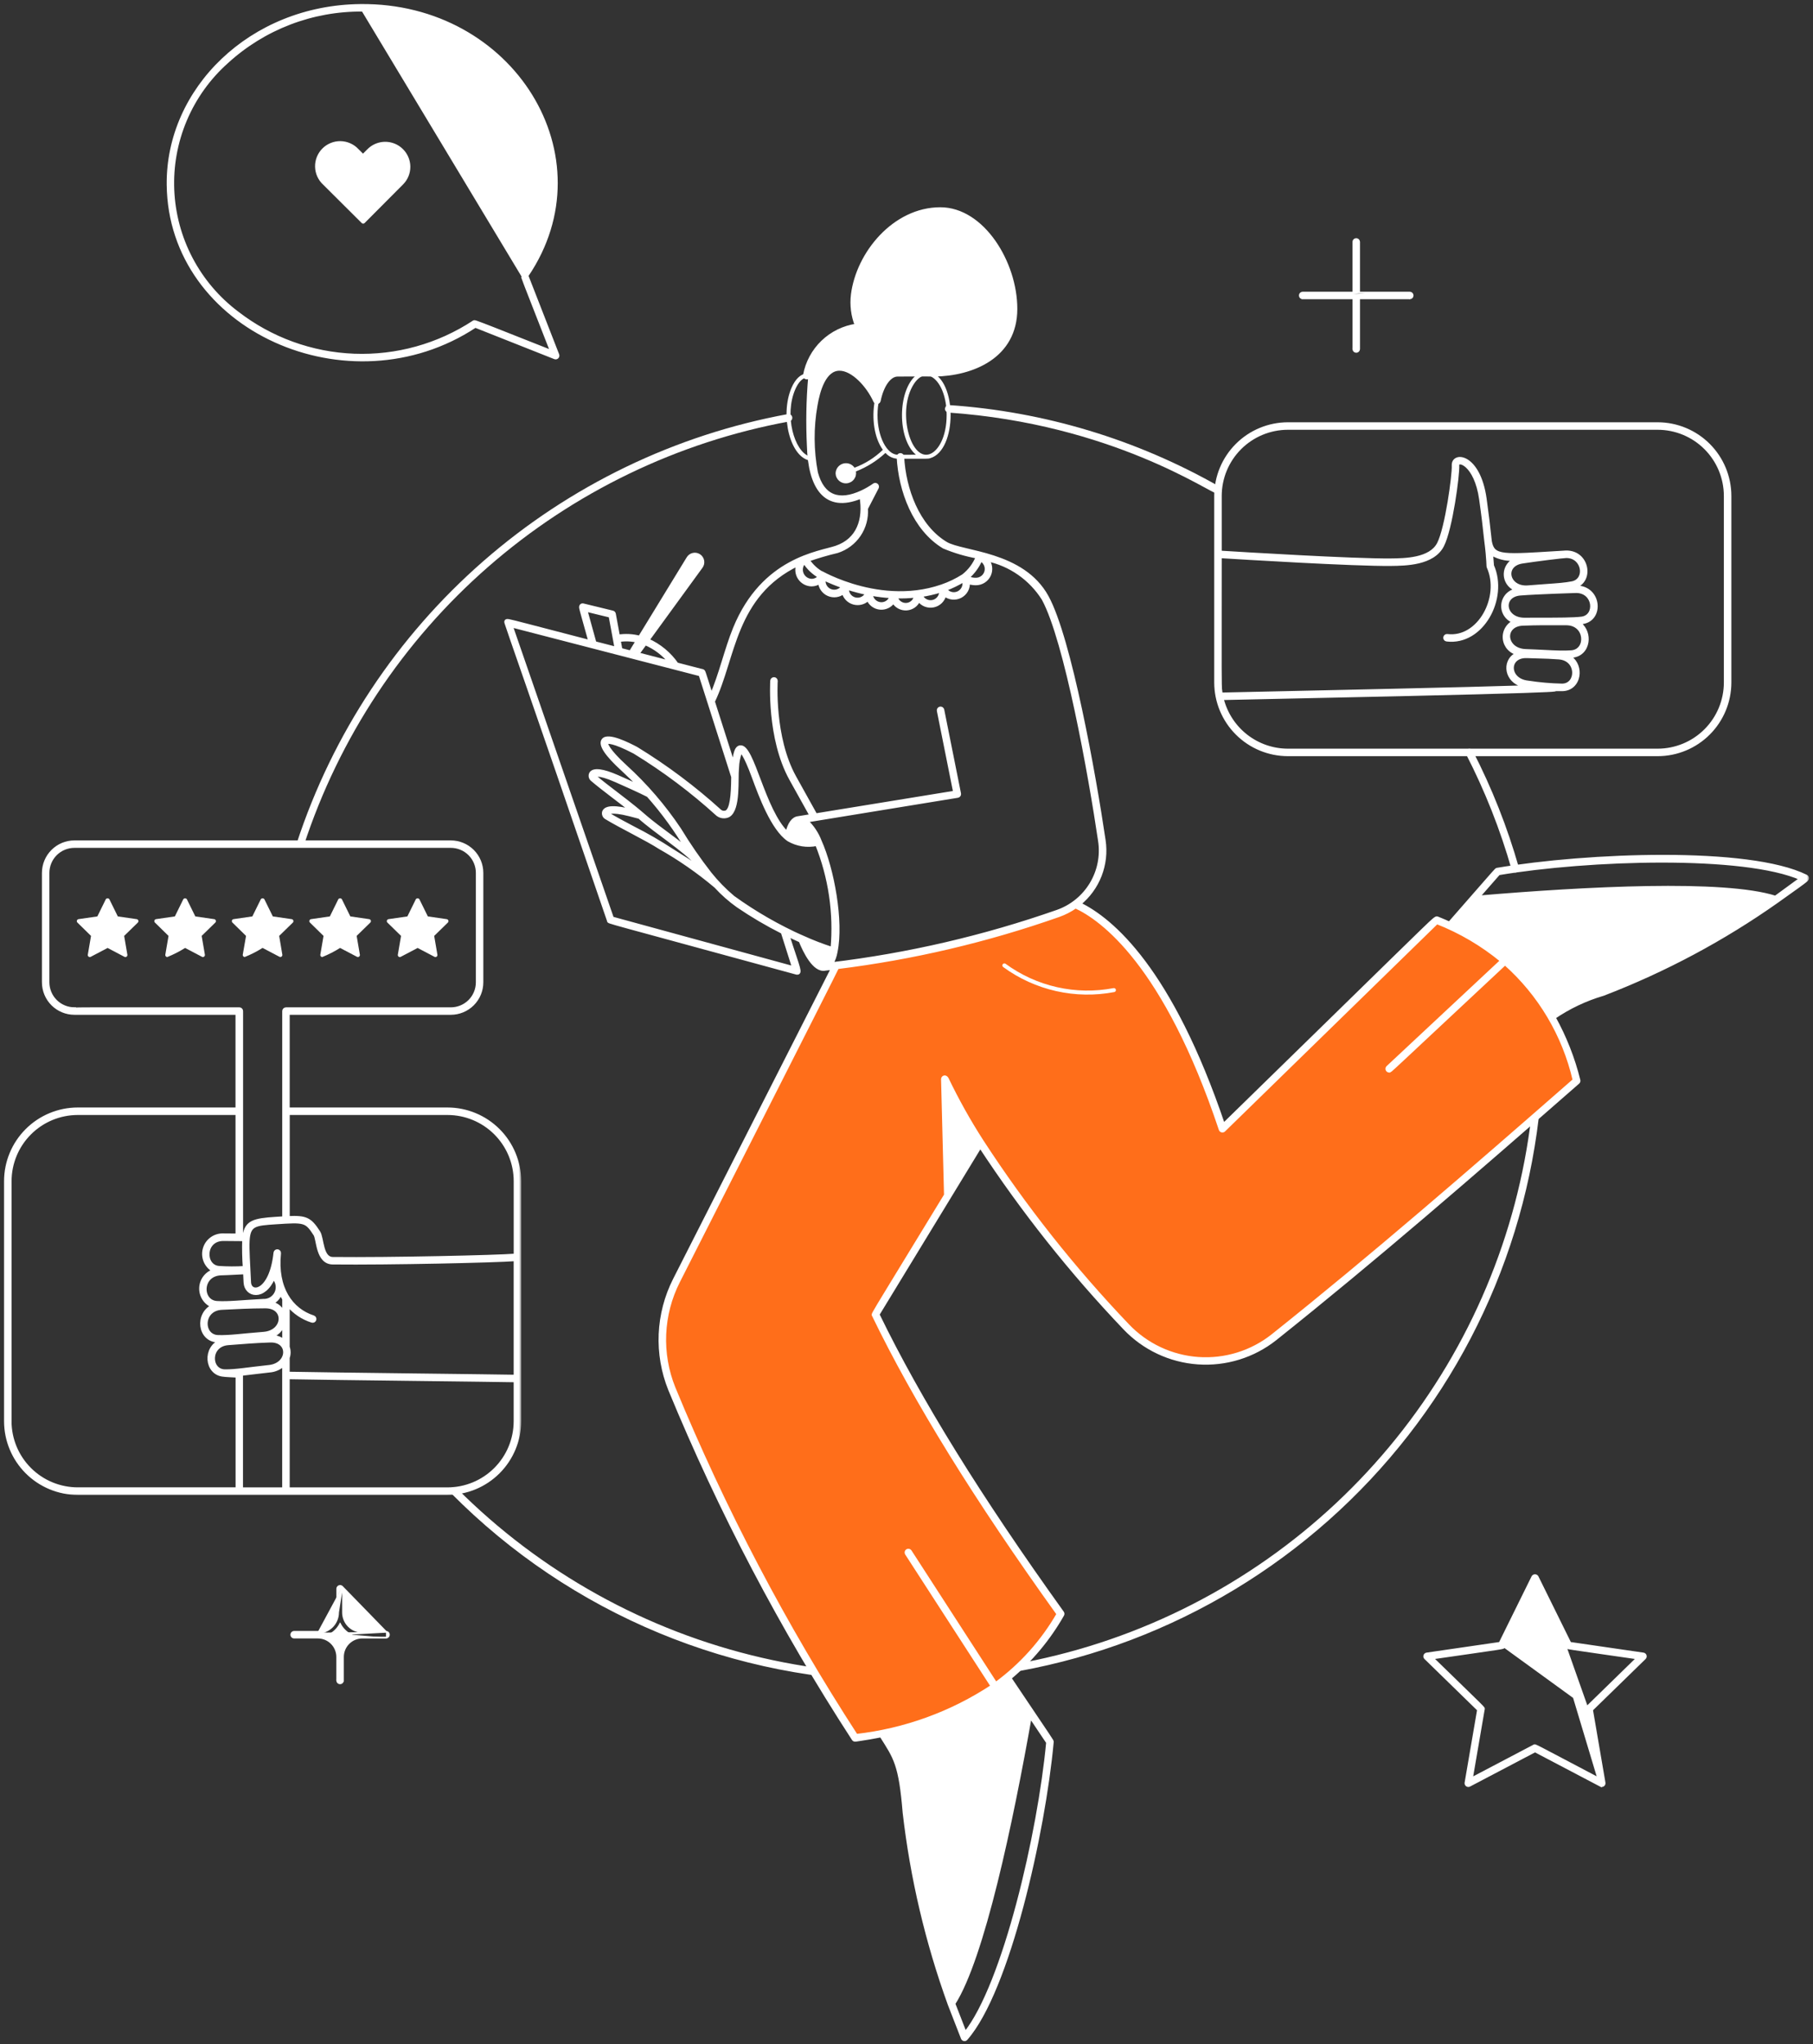<svg width="313" height="353" viewBox="0 0 313 353" fill="none" xmlns="http://www.w3.org/2000/svg">
<rect x="0" y="0" width="313" height="353" fill="#333333" stroke="none"/>
<path d="M113.797 281.819C127.195 287.383 141.565 290.229 156.073 290.189C183.055 290.208 209.105 280.318 229.278 262.399C249.451 244.479 262.342 219.776 265.504 192.979C265.519 192.848 265.482 192.716 265.4 192.613C265.318 192.509 265.199 192.442 265.067 192.427C264.936 192.411 264.804 192.449 264.701 192.53C264.597 192.612 264.53 192.732 264.515 192.863C262.099 213.236 253.992 232.517 241.123 248.495C228.254 264.473 211.144 276.502 191.753 283.204C172.363 289.906 151.477 291.009 131.488 286.388C111.499 281.766 93.217 271.607 78.736 257.073C78.643 256.98 78.516 256.927 78.384 256.927C78.252 256.926 78.125 256.979 78.031 257.072C77.938 257.165 77.885 257.292 77.885 257.424C77.885 257.556 77.937 257.683 78.03 257.777H78.03C88.241 268.082 100.399 276.255 113.797 281.819Z" fill="white" stroke="white" stroke-width="0.3"/>
<path d="M261.125 150.146L261.126 150.148C261.163 150.275 261.25 150.381 261.366 150.445C261.482 150.508 261.619 150.522 261.746 150.485L261.703 150.341L261.746 150.485C261.872 150.447 261.979 150.361 262.042 150.245C262.105 150.129 262.12 149.993 262.083 149.866C260.101 142.895 257.431 136.138 254.114 129.694L254.114 129.694L254.111 129.689C254.048 129.577 253.944 129.494 253.82 129.458C253.697 129.421 253.565 129.433 253.451 129.492C253.337 129.551 253.25 129.652 253.208 129.773C253.166 129.895 253.173 130.027 253.227 130.144L253.227 130.144L253.23 130.149C256.516 136.538 259.161 143.236 261.125 150.146Z" fill="white" stroke="white" stroke-width="0.3"/>
<mask id="path-3-outside-1_1_534" maskUnits="userSpaceOnUse" x="0" y="144.415" width="90" height="114" fill="black">
<rect fill="white" y="144.415" width="90" height="114"/>
<path d="M89.676 203.951C89.672 200.658 88.363 197.501 86.034 195.173C83.706 192.844 80.549 191.535 77.256 191.531H49.713V174.927H77.833C79.24 174.926 80.59 174.366 81.586 173.371C82.581 172.375 83.141 171.026 83.142 169.618V150.722C83.14 149.315 82.58 147.966 81.585 146.971C80.59 145.976 79.24 145.416 77.833 145.415H12.839C11.433 145.418 10.086 145.979 9.093 146.974C8.1 147.969 7.541 149.317 7.539 150.722V169.618C7.54 171.026 8.1 172.375 9.096 173.371C10.091 174.366 11.441 174.926 12.848 174.927H40.957V191.531H13.419C10.127 191.535 6.97 192.845 4.642 195.173C2.314 197.501 1.004 200.658 1 203.951V245.406C1.004 248.699 2.314 251.856 4.642 254.184C6.97 256.512 10.127 257.822 13.419 257.826H77.256C80.549 257.822 83.705 256.512 86.034 254.184C88.362 251.856 89.672 248.699 89.676 245.406V203.951ZM49.713 232.591V225.278C50.796 226.599 52.24 227.576 53.87 228.089C53.958 228.118 54.053 228.11 54.135 228.068C54.217 228.026 54.279 227.953 54.308 227.866C54.336 227.778 54.329 227.682 54.287 227.6C54.245 227.518 54.172 227.456 54.084 227.428C50.297 226.204 47.584 222.454 48.211 216.398C48.221 216.306 48.194 216.214 48.136 216.142C48.079 216.07 47.995 216.024 47.903 216.014C47.811 216.004 47.719 216.031 47.648 216.089C47.576 216.147 47.53 216.23 47.52 216.322C46.78 223.284 43.147 223.611 43.04 221.408C42.881 218.069 42.712 215.768 42.792 214.263C42.945 211.408 43.991 211.338 47.647 211.099C52.574 210.776 52.868 210.757 54.404 213.145C54.958 214.016 54.773 218.011 57.448 218.039C67.21 218.144 85.539 217.73 88.981 217.464V237.679C86.449 237.615 56.806 237.299 49.713 237.154V234.447C49.928 233.847 49.928 233.191 49.713 232.591ZM41.652 257.129V237.262C42.18 237.202 45.315 236.816 46.527 236.687C47.464 236.619 48.347 236.222 49.018 235.565V257.129H41.652ZM46.457 235.996C42.672 236.4 40.728 236.766 38.844 236.748C36.102 236.727 35.976 232.231 39.386 231.97C42.069 231.767 43.921 231.601 46.632 231.51C50.138 231.394 49.989 235.617 46.453 235.996H46.457ZM42.116 214.012C42.063 215.643 42.098 217.276 42.221 218.904C40.737 219 39.248 218.995 37.765 218.891C35.096 218.636 35.131 213.999 38.545 213.981L42.116 214.012ZM38.218 219.913C39.6 219.883 40.881 219.776 42.267 219.728C42.295 220.264 42.324 220.837 42.352 221.441C42.461 223.687 45.529 224.469 47.216 220.604C47.55 220.936 47.775 221.362 47.862 221.824C47.95 222.286 47.895 222.764 47.706 223.195C47.517 223.626 47.201 223.99 46.802 224.238C46.402 224.486 45.936 224.608 45.466 224.587C41.604 224.79 39.447 225.069 37.444 224.946C34.553 224.768 34.568 219.993 38.218 219.913ZM48.444 223.205C48.614 223.581 48.809 223.947 49.026 224.299V227.11C48.899 226.578 48.618 226.095 48.217 225.722C47.816 225.349 47.315 225.104 46.775 225.016C47.174 224.865 47.532 224.622 47.821 224.308C48.109 223.993 48.32 223.615 48.436 223.205H48.444ZM38.295 225.87C41.068 225.738 42.977 225.622 45.795 225.611C49.445 225.596 49.188 229.985 45.512 230.272C41.703 230.569 39.598 230.895 37.628 230.826C34.764 230.725 34.747 226.038 38.288 225.87H38.295ZM49.026 228.335V231.566C48.665 231.277 48.25 231.063 47.806 230.936C47.362 230.809 46.897 230.772 46.438 230.826C47.059 230.696 47.63 230.392 48.087 229.952C48.543 229.511 48.866 228.951 49.018 228.335H49.026ZM77.263 192.226C80.372 192.229 83.352 193.466 85.55 195.664C87.748 197.862 88.985 200.842 88.988 203.951V216.768C85.8 217.032 67.293 217.449 57.462 217.344C55.446 217.324 55.681 213.833 54.997 212.768C53.53 210.491 52.84 210.142 49.721 210.281V192.226H77.263ZM12.847 174.299V174.231C11.621 174.231 10.446 173.744 9.579 172.877C8.713 172.011 8.226 170.836 8.226 169.61V150.722C8.226 149.497 8.713 148.322 9.579 147.455C10.446 146.589 11.621 146.102 12.847 146.102H77.833C79.058 146.102 80.233 146.589 81.1 147.455C81.966 148.322 82.453 149.497 82.453 150.722V169.618C82.453 170.843 81.966 172.018 81.1 172.885C80.233 173.751 79.058 174.238 77.833 174.238H49.371C49.326 174.238 49.281 174.247 49.238 174.265C49.196 174.282 49.158 174.308 49.126 174.34C49.093 174.372 49.068 174.41 49.05 174.453C49.033 174.495 49.024 174.54 49.024 174.586V210.321C48.575 210.347 48.083 210.38 47.545 210.415C43.849 210.658 42.555 211.009 42.199 213.324L41.666 213.315V174.58C41.666 174.488 41.629 174.399 41.563 174.334C41.498 174.269 41.41 174.233 41.317 174.233C13.606 174.233 13.493 174.209 12.839 174.301L12.847 174.299ZM1.699 245.404V203.951C1.702 200.842 2.937 197.862 5.135 195.664C7.333 193.466 10.313 192.229 13.421 192.226H40.959V213.295C40.534 213.295 38.556 213.276 38.556 213.276C37.816 213.248 37.089 213.474 36.496 213.917C35.902 214.359 35.478 214.991 35.294 215.708C35.109 216.425 35.176 217.183 35.482 217.857C35.789 218.531 36.316 219.08 36.978 219.412C36.335 219.609 35.769 220.001 35.359 220.533C34.949 221.066 34.715 221.713 34.689 222.385C34.663 223.057 34.848 223.72 35.216 224.283C35.584 224.845 36.119 225.279 36.745 225.524C33.902 226.855 34.355 231.394 37.604 231.51C37.789 231.51 37.989 231.521 38.183 231.521C35.203 232.663 35.555 237.123 38.552 237.419C38.685 237.461 40.676 237.561 40.972 237.576V257.122H13.434C10.324 257.124 7.34 255.891 5.138 253.694C2.936 251.497 1.697 248.517 1.691 245.406L1.699 245.404ZM77.263 257.127H49.713V237.849C56.808 237.993 86.463 238.311 88.981 238.376V245.399C88.979 248.508 87.743 251.49 85.545 253.689C83.347 255.888 80.365 257.126 77.256 257.129L77.263 257.127Z"/>
</mask>
<path d="M89.676 203.951C89.672 200.658 88.363 197.501 86.034 195.173C83.706 192.844 80.549 191.535 77.256 191.531H49.713V174.927H77.833C79.24 174.926 80.59 174.366 81.586 173.371C82.581 172.375 83.141 171.026 83.142 169.618V150.722C83.14 149.315 82.58 147.966 81.585 146.971C80.59 145.976 79.24 145.416 77.833 145.415H12.839C11.433 145.418 10.086 145.979 9.093 146.974C8.1 147.969 7.541 149.317 7.539 150.722V169.618C7.54 171.026 8.1 172.375 9.096 173.371C10.091 174.366 11.441 174.926 12.848 174.927H40.957V191.531H13.419C10.127 191.535 6.97 192.845 4.642 195.173C2.314 197.501 1.004 200.658 1 203.951V245.406C1.004 248.699 2.314 251.856 4.642 254.184C6.97 256.512 10.127 257.822 13.419 257.826H77.256C80.549 257.822 83.705 256.512 86.034 254.184C88.362 251.856 89.672 248.699 89.676 245.406V203.951ZM49.713 232.591V225.278C50.796 226.599 52.24 227.576 53.87 228.089C53.958 228.118 54.053 228.11 54.135 228.068C54.217 228.026 54.279 227.953 54.308 227.866C54.336 227.778 54.329 227.682 54.287 227.6C54.245 227.518 54.172 227.456 54.084 227.428C50.297 226.204 47.584 222.454 48.211 216.398C48.221 216.306 48.194 216.214 48.136 216.142C48.079 216.07 47.995 216.024 47.903 216.014C47.811 216.004 47.719 216.031 47.648 216.089C47.576 216.147 47.53 216.23 47.52 216.322C46.78 223.284 43.147 223.611 43.04 221.408C42.881 218.069 42.712 215.768 42.792 214.263C42.945 211.408 43.991 211.338 47.647 211.099C52.574 210.776 52.868 210.757 54.404 213.145C54.958 214.016 54.773 218.011 57.448 218.039C67.21 218.144 85.539 217.73 88.981 217.464V237.679C86.449 237.615 56.806 237.299 49.713 237.154V234.447C49.928 233.847 49.928 233.191 49.713 232.591ZM41.652 257.129V237.262C42.18 237.202 45.315 236.816 46.527 236.687C47.464 236.619 48.347 236.222 49.018 235.565V257.129H41.652ZM46.457 235.996C42.672 236.4 40.728 236.766 38.844 236.748C36.102 236.727 35.976 232.231 39.386 231.97C42.069 231.767 43.921 231.601 46.632 231.51C50.138 231.394 49.989 235.617 46.453 235.996H46.457ZM42.116 214.012C42.063 215.643 42.098 217.276 42.221 218.904C40.737 219 39.248 218.995 37.765 218.891C35.096 218.636 35.131 213.999 38.545 213.981L42.116 214.012ZM38.218 219.913C39.6 219.883 40.881 219.776 42.267 219.728C42.295 220.264 42.324 220.837 42.352 221.441C42.461 223.687 45.529 224.469 47.216 220.604C47.55 220.936 47.775 221.362 47.862 221.824C47.95 222.286 47.895 222.764 47.706 223.195C47.517 223.626 47.201 223.99 46.802 224.238C46.402 224.486 45.936 224.608 45.466 224.587C41.604 224.79 39.447 225.069 37.444 224.946C34.553 224.768 34.568 219.993 38.218 219.913ZM48.444 223.205C48.614 223.581 48.809 223.947 49.026 224.299V227.11C48.899 226.578 48.618 226.095 48.217 225.722C47.816 225.349 47.315 225.104 46.775 225.016C47.174 224.865 47.532 224.622 47.821 224.308C48.109 223.993 48.32 223.615 48.436 223.205H48.444ZM38.295 225.87C41.068 225.738 42.977 225.622 45.795 225.611C49.445 225.596 49.188 229.985 45.512 230.272C41.703 230.569 39.598 230.895 37.628 230.826C34.764 230.725 34.747 226.038 38.288 225.87H38.295ZM49.026 228.335V231.566C48.665 231.277 48.25 231.063 47.806 230.936C47.362 230.809 46.897 230.772 46.438 230.826C47.059 230.696 47.63 230.392 48.087 229.952C48.543 229.511 48.866 228.951 49.018 228.335H49.026ZM77.263 192.226C80.372 192.229 83.352 193.466 85.55 195.664C87.748 197.862 88.985 200.842 88.988 203.951V216.768C85.8 217.032 67.293 217.449 57.462 217.344C55.446 217.324 55.681 213.833 54.997 212.768C53.53 210.491 52.84 210.142 49.721 210.281V192.226H77.263ZM12.847 174.299V174.231C11.621 174.231 10.446 173.744 9.579 172.877C8.713 172.011 8.226 170.836 8.226 169.61V150.722C8.226 149.497 8.713 148.322 9.579 147.455C10.446 146.589 11.621 146.102 12.847 146.102H77.833C79.058 146.102 80.233 146.589 81.1 147.455C81.966 148.322 82.453 149.497 82.453 150.722V169.618C82.453 170.843 81.966 172.018 81.1 172.885C80.233 173.751 79.058 174.238 77.833 174.238H49.371C49.326 174.238 49.281 174.247 49.238 174.265C49.196 174.282 49.158 174.308 49.126 174.34C49.093 174.372 49.068 174.41 49.05 174.453C49.033 174.495 49.024 174.54 49.024 174.586V210.321C48.575 210.347 48.083 210.38 47.545 210.415C43.849 210.658 42.555 211.009 42.199 213.324L41.666 213.315V174.58C41.666 174.488 41.629 174.399 41.563 174.334C41.498 174.269 41.41 174.233 41.317 174.233C13.606 174.233 13.493 174.209 12.839 174.301L12.847 174.299ZM1.699 245.404V203.951C1.702 200.842 2.937 197.862 5.135 195.664C7.333 193.466 10.313 192.229 13.421 192.226H40.959V213.295C40.534 213.295 38.556 213.276 38.556 213.276C37.816 213.248 37.089 213.474 36.496 213.917C35.902 214.359 35.478 214.991 35.294 215.708C35.109 216.425 35.176 217.183 35.482 217.857C35.789 218.531 36.316 219.08 36.978 219.412C36.335 219.609 35.769 220.001 35.359 220.533C34.949 221.066 34.715 221.713 34.689 222.385C34.663 223.057 34.848 223.72 35.216 224.283C35.584 224.845 36.119 225.279 36.745 225.524C33.902 226.855 34.355 231.394 37.604 231.51C37.789 231.51 37.989 231.521 38.183 231.521C35.203 232.663 35.555 237.123 38.552 237.419C38.685 237.461 40.676 237.561 40.972 237.576V257.122H13.434C10.324 257.124 7.34 255.891 5.138 253.694C2.936 251.497 1.697 248.517 1.691 245.406L1.699 245.404ZM77.263 257.127H49.713V237.849C56.808 237.993 86.463 238.311 88.981 238.376V245.399C88.979 248.508 87.743 251.49 85.545 253.689C83.347 255.888 80.365 257.126 77.256 257.129L77.263 257.127Z" fill="white"/>
<path d="M89.676 203.951C89.672 200.658 88.363 197.501 86.034 195.173C83.706 192.844 80.549 191.535 77.256 191.531H49.713V174.927H77.833C79.24 174.926 80.59 174.366 81.586 173.371C82.581 172.375 83.141 171.026 83.142 169.618V150.722C83.14 149.315 82.58 147.966 81.585 146.971C80.59 145.976 79.24 145.416 77.833 145.415H12.839C11.433 145.418 10.086 145.979 9.093 146.974C8.1 147.969 7.541 149.317 7.539 150.722V169.618C7.54 171.026 8.1 172.375 9.096 173.371C10.091 174.366 11.441 174.926 12.848 174.927H40.957V191.531H13.419C10.127 191.535 6.97 192.845 4.642 195.173C2.314 197.501 1.004 200.658 1 203.951V245.406C1.004 248.699 2.314 251.856 4.642 254.184C6.97 256.512 10.127 257.822 13.419 257.826H77.256C80.549 257.822 83.705 256.512 86.034 254.184C88.362 251.856 89.672 248.699 89.676 245.406V203.951ZM49.713 232.591V225.278C50.796 226.599 52.24 227.576 53.87 228.089C53.958 228.118 54.053 228.11 54.135 228.068C54.217 228.026 54.279 227.953 54.308 227.866C54.336 227.778 54.329 227.682 54.287 227.6C54.245 227.518 54.172 227.456 54.084 227.428C50.297 226.204 47.584 222.454 48.211 216.398C48.221 216.306 48.194 216.214 48.136 216.142C48.079 216.07 47.995 216.024 47.903 216.014C47.811 216.004 47.719 216.031 47.648 216.089C47.576 216.147 47.53 216.23 47.52 216.322C46.78 223.284 43.147 223.611 43.04 221.408C42.881 218.069 42.712 215.768 42.792 214.263C42.945 211.408 43.991 211.338 47.647 211.099C52.574 210.776 52.868 210.757 54.404 213.145C54.958 214.016 54.773 218.011 57.448 218.039C67.21 218.144 85.539 217.73 88.981 217.464V237.679C86.449 237.615 56.806 237.299 49.713 237.154V234.447C49.928 233.847 49.928 233.191 49.713 232.591ZM41.652 257.129V237.262C42.18 237.202 45.315 236.816 46.527 236.687C47.464 236.619 48.347 236.222 49.018 235.565V257.129H41.652ZM46.457 235.996C42.672 236.4 40.728 236.766 38.844 236.748C36.102 236.727 35.976 232.231 39.386 231.97C42.069 231.767 43.921 231.601 46.632 231.51C50.138 231.394 49.989 235.617 46.453 235.996H46.457ZM42.116 214.012C42.063 215.643 42.098 217.276 42.221 218.904C40.737 219 39.248 218.995 37.765 218.891C35.096 218.636 35.131 213.999 38.545 213.981L42.116 214.012ZM38.218 219.913C39.6 219.883 40.881 219.776 42.267 219.728C42.295 220.264 42.324 220.837 42.352 221.441C42.461 223.687 45.529 224.469 47.216 220.604C47.55 220.936 47.775 221.362 47.862 221.824C47.95 222.286 47.895 222.764 47.706 223.195C47.517 223.626 47.201 223.99 46.802 224.238C46.402 224.486 45.936 224.608 45.466 224.587C41.604 224.79 39.447 225.069 37.444 224.946C34.553 224.768 34.568 219.993 38.218 219.913ZM48.444 223.205C48.614 223.581 48.809 223.947 49.026 224.299V227.11C48.899 226.578 48.618 226.095 48.217 225.722C47.816 225.349 47.315 225.104 46.775 225.016C47.174 224.865 47.532 224.622 47.821 224.308C48.109 223.993 48.32 223.615 48.436 223.205H48.444ZM38.295 225.87C41.068 225.738 42.977 225.622 45.795 225.611C49.445 225.596 49.188 229.985 45.512 230.272C41.703 230.569 39.598 230.895 37.628 230.826C34.764 230.725 34.747 226.038 38.288 225.87H38.295ZM49.026 228.335V231.566C48.665 231.277 48.25 231.063 47.806 230.936C47.362 230.809 46.897 230.772 46.438 230.826C47.059 230.696 47.63 230.392 48.087 229.952C48.543 229.511 48.866 228.951 49.018 228.335H49.026ZM77.263 192.226C80.372 192.229 83.352 193.466 85.55 195.664C87.748 197.862 88.985 200.842 88.988 203.951V216.768C85.8 217.032 67.293 217.449 57.462 217.344C55.446 217.324 55.681 213.833 54.997 212.768C53.53 210.491 52.84 210.142 49.721 210.281V192.226H77.263ZM12.847 174.299V174.231C11.621 174.231 10.446 173.744 9.579 172.877C8.713 172.011 8.226 170.836 8.226 169.61V150.722C8.226 149.497 8.713 148.322 9.579 147.455C10.446 146.589 11.621 146.102 12.847 146.102H77.833C79.058 146.102 80.233 146.589 81.1 147.455C81.966 148.322 82.453 149.497 82.453 150.722V169.618C82.453 170.843 81.966 172.018 81.1 172.885C80.233 173.751 79.058 174.238 77.833 174.238H49.371C49.326 174.238 49.281 174.247 49.238 174.265C49.196 174.282 49.158 174.308 49.126 174.34C49.093 174.372 49.068 174.41 49.05 174.453C49.033 174.495 49.024 174.54 49.024 174.586V210.321C48.575 210.347 48.083 210.38 47.545 210.415C43.849 210.658 42.555 211.009 42.199 213.324L41.666 213.315V174.58C41.666 174.488 41.629 174.399 41.563 174.334C41.498 174.269 41.41 174.233 41.317 174.233C13.606 174.233 13.493 174.209 12.839 174.301L12.847 174.299ZM1.699 245.404V203.951C1.702 200.842 2.937 197.862 5.135 195.664C7.333 193.466 10.313 192.229 13.421 192.226H40.959V213.295C40.534 213.295 38.556 213.276 38.556 213.276C37.816 213.248 37.089 213.474 36.496 213.917C35.902 214.359 35.478 214.991 35.294 215.708C35.109 216.425 35.176 217.183 35.482 217.857C35.789 218.531 36.316 219.08 36.978 219.412C36.335 219.609 35.769 220.001 35.359 220.533C34.949 221.066 34.715 221.713 34.689 222.385C34.663 223.057 34.848 223.72 35.216 224.283C35.584 224.845 36.119 225.279 36.745 225.524C33.902 226.855 34.355 231.394 37.604 231.51C37.789 231.51 37.989 231.521 38.183 231.521C35.203 232.663 35.555 237.123 38.552 237.419C38.685 237.461 40.676 237.561 40.972 237.576V257.122H13.434C10.324 257.124 7.34 255.891 5.138 253.694C2.936 251.497 1.697 248.517 1.691 245.406L1.699 245.404ZM77.263 257.127H49.713V237.849C56.808 237.993 86.463 238.311 88.981 238.376V245.399C88.979 248.508 87.743 251.49 85.545 253.689C83.347 255.888 80.365 257.126 77.256 257.129L77.263 257.127Z" stroke="white" stroke-width="0.6" mask="url(#path-3-outside-1_1_534)"/>
<path d="M23.593 158.71L20.34 158.239L18.884 155.282C18.851 155.23 18.805 155.187 18.75 155.157C18.696 155.127 18.635 155.111 18.573 155.111C18.511 155.111 18.45 155.127 18.395 155.157C18.341 155.187 18.295 155.23 18.261 155.282L16.807 158.239L13.552 158.71C13.488 158.721 13.429 158.748 13.38 158.791C13.332 158.833 13.296 158.888 13.277 158.95C13.257 159.011 13.256 159.077 13.272 159.139C13.288 159.202 13.321 159.259 13.367 159.303L15.714 161.604L15.16 164.844C15.148 164.908 15.155 164.975 15.179 165.035C15.203 165.096 15.244 165.148 15.296 165.187C15.349 165.226 15.412 165.249 15.477 165.253C15.542 165.258 15.607 165.244 15.665 165.214L18.575 163.685L21.484 165.214C21.542 165.244 21.607 165.258 21.672 165.253C21.737 165.249 21.8 165.226 21.852 165.187C21.905 165.148 21.946 165.096 21.97 165.035C21.994 164.975 22.001 164.908 21.989 164.844L21.434 161.604L23.789 159.309C23.837 159.264 23.872 159.206 23.888 159.142C23.905 159.077 23.902 159.01 23.882 158.947C23.861 158.884 23.823 158.828 23.772 158.786C23.721 158.744 23.659 158.718 23.593 158.71Z" fill="white"/>
<path d="M36.974 158.71L33.72 158.239L32.265 155.282C32.232 155.23 32.186 155.187 32.131 155.157C32.077 155.127 32.016 155.111 31.954 155.111C31.892 155.111 31.831 155.127 31.776 155.157C31.722 155.187 31.676 155.23 31.642 155.282L30.188 158.239L26.933 158.71C26.87 158.721 26.81 158.748 26.762 158.791C26.713 158.833 26.677 158.888 26.658 158.95C26.639 159.011 26.637 159.077 26.653 159.139C26.669 159.202 26.702 159.259 26.749 159.303L29.096 161.604L28.541 164.844C28.533 164.894 28.535 164.945 28.548 164.994C28.562 165.043 28.586 165.089 28.618 165.128C28.651 165.166 28.692 165.197 28.738 165.219C28.784 165.24 28.834 165.251 28.885 165.251C29.953 164.819 30.981 164.294 31.957 163.682L34.866 165.21C34.923 165.241 34.988 165.254 35.054 165.25C35.119 165.245 35.181 165.222 35.234 165.183C35.286 165.145 35.327 165.092 35.351 165.031C35.375 164.971 35.382 164.905 35.37 164.84L34.816 161.601L37.17 159.305C37.218 159.26 37.251 159.202 37.267 159.139C37.282 159.075 37.28 159.008 37.26 158.946C37.239 158.884 37.202 158.829 37.151 158.787C37.1 158.745 37.039 158.719 36.974 158.71Z" fill="white"/>
<path d="M50.355 158.71L47.101 158.239L45.646 155.282C45.613 155.23 45.567 155.187 45.512 155.157C45.458 155.127 45.397 155.111 45.335 155.111C45.273 155.111 45.212 155.127 45.157 155.157C45.103 155.187 45.057 155.23 45.023 155.282L43.567 158.239L40.314 158.71C40.251 158.721 40.191 158.748 40.142 158.791C40.094 158.833 40.058 158.888 40.039 158.95C40.02 159.011 40.018 159.077 40.034 159.139C40.05 159.202 40.083 159.259 40.13 159.303L42.477 161.604L41.913 164.839C41.904 164.888 41.906 164.94 41.919 164.989C41.932 165.038 41.956 165.083 41.989 165.122C42.021 165.161 42.062 165.192 42.108 165.213C42.154 165.235 42.204 165.245 42.255 165.245C43.326 164.82 44.354 164.294 45.327 163.676L48.237 165.204C48.295 165.235 48.36 165.249 48.425 165.244C48.49 165.239 48.553 165.216 48.605 165.178C48.658 165.139 48.699 165.087 48.723 165.026C48.747 164.965 48.754 164.899 48.742 164.835L48.197 161.604L50.551 159.309C50.599 159.263 50.633 159.205 50.649 159.141C50.665 159.078 50.662 159.01 50.642 158.948C50.621 158.885 50.584 158.83 50.533 158.788C50.482 158.746 50.421 158.719 50.355 158.71Z" fill="white"/>
<path d="M63.734 158.71L60.482 158.238L59.027 155.281C58.994 155.229 58.948 155.185 58.893 155.155C58.838 155.125 58.777 155.109 58.715 155.109C58.652 155.109 58.591 155.125 58.536 155.155C58.482 155.185 58.436 155.229 58.402 155.281L56.948 158.238L53.693 158.71C53.63 158.721 53.571 158.749 53.523 158.791C53.475 158.834 53.439 158.889 53.42 158.95C53.401 159.011 53.399 159.077 53.415 159.139C53.43 159.201 53.463 159.258 53.508 159.303L55.856 161.604L55.301 164.844C55.292 164.894 55.294 164.945 55.307 164.994C55.321 165.043 55.344 165.088 55.377 165.127C55.41 165.166 55.45 165.197 55.496 165.218C55.542 165.24 55.592 165.25 55.643 165.25C56.711 164.819 57.739 164.294 58.715 163.681L61.624 165.21C61.681 165.24 61.746 165.254 61.812 165.249C61.877 165.244 61.939 165.221 61.992 165.183C62.044 165.144 62.085 165.092 62.109 165.031C62.133 164.97 62.14 164.904 62.128 164.84L61.574 161.6L63.928 159.305C63.975 159.259 64.009 159.202 64.025 159.138C64.041 159.075 64.038 159.008 64.018 158.946C63.998 158.884 63.961 158.829 63.91 158.787C63.86 158.745 63.799 158.718 63.734 158.71Z" fill="white"/>
<path d="M77.118 158.71L73.865 158.239L72.408 155.282C72.375 155.23 72.329 155.187 72.275 155.157C72.22 155.127 72.159 155.111 72.097 155.111C72.035 155.111 71.974 155.127 71.919 155.157C71.865 155.187 71.819 155.23 71.786 155.282L70.331 158.239L67.078 158.71C67.014 158.719 66.953 158.746 66.903 158.788C66.854 158.83 66.817 158.884 66.796 158.946C66.776 159.008 66.774 159.074 66.789 159.137C66.805 159.201 66.838 159.258 66.884 159.303L69.239 161.604L68.684 164.844C68.673 164.908 68.679 164.975 68.703 165.035C68.728 165.096 68.768 165.148 68.821 165.187C68.874 165.226 68.936 165.249 69.001 165.253C69.066 165.258 69.131 165.244 69.189 165.214L72.1 163.685L75.009 165.214C75.066 165.244 75.132 165.258 75.197 165.253C75.262 165.249 75.324 165.226 75.377 165.187C75.43 165.148 75.47 165.096 75.494 165.035C75.519 164.975 75.525 164.908 75.513 164.844L74.959 161.604L77.313 159.309C77.362 159.264 77.396 159.206 77.413 159.142C77.429 159.077 77.427 159.01 77.406 158.947C77.386 158.884 77.348 158.828 77.296 158.786C77.245 158.744 77.183 158.718 77.118 158.71Z" fill="white"/>
<path d="M272.192 186.628C255.097 201.585 237.911 216.568 219.936 230.899C216.236 233.863 211.555 235.324 206.825 234.991C202.096 234.658 197.665 232.554 194.417 229.1C184.094 218.093 170.761 202.118 163.104 186.333L163.62 206.446L151.134 226.96C158.829 242.854 169.915 260.28 183.107 278.675C175.542 291.817 162.731 297.994 147.622 300.089C135.244 281.001 124.651 260.813 115.977 239.781C114.773 236.792 114.223 233.58 114.361 230.361C114.5 227.142 115.325 223.989 116.781 221.115L144.401 166.702C157.44 165.099 170.267 162.088 182.658 157.722C183.726 157.348 184.732 156.817 185.644 156.147C190.475 158.283 201.435 166.158 211.045 194.902L247.976 158.864C254.015 161.094 259.396 164.805 263.627 169.656C267.858 174.507 270.803 180.343 272.192 186.628Z" fill="#FF6E1A"/>
<path d="M273.018 106.63C271.611 106.802 268.874 106.803 266.011 106.803C265.065 106.804 264.106 106.804 263.176 106.811C263.176 106.811 263.176 106.811 263.175 106.811L263.175 106.811C261.434 106.811 260.475 105.811 260.335 104.822C260.265 104.325 260.398 103.823 260.747 103.43C261.095 103.036 261.67 102.739 262.502 102.675L262.502 102.675C265.352 102.453 271.92 102.241 272.101 102.241C273.656 102.241 274.507 103.268 274.659 104.333C274.735 104.868 274.634 105.406 274.362 105.826C274.092 106.244 273.648 106.554 273.018 106.63ZM273.018 106.63L273.036 106.779L273.018 106.63C273.018 106.63 273.018 106.63 273.018 106.63ZM273.14 107.618C274.085 107.503 274.77 107.035 275.189 106.396C275.606 105.761 275.754 104.963 275.644 104.191C275.439 102.738 274.32 101.355 272.337 101.251C272.883 100.991 273.285 100.591 273.546 100.115C273.912 99.448 273.997 98.642 273.828 97.881C273.491 96.353 272.125 94.985 269.907 95.236C269.158 95.281 268.454 95.324 267.793 95.364C266.152 95.465 264.771 95.549 263.606 95.602C261.969 95.675 260.769 95.684 259.881 95.587C258.993 95.489 258.441 95.285 258.079 94.954C257.72 94.626 257.524 94.149 257.4 93.446C257.149 91.033 256.858 88.641 256.502 86.098L256.502 86.098C255.96 82.256 254.56 80.228 253.27 79.444C252.627 79.053 251.998 78.966 251.523 79.148C251.038 79.334 250.75 79.788 250.785 80.387C250.806 80.756 250.747 81.609 250.621 82.737C250.496 83.859 250.306 85.242 250.07 86.662C249.833 88.082 249.55 89.537 249.239 90.807C248.928 92.08 248.591 93.154 248.249 93.818L248.249 93.818C247.57 95.145 246.157 95.834 244.582 96.191C243.015 96.546 241.325 96.564 240.129 96.577L240.119 96.577L240.119 96.577C233.725 96.648 214.057 95.442 210.771 95.237V85.635C210.774 82.566 211.994 79.624 214.164 77.454C216.333 75.284 219.275 74.064 222.344 74.06H286.186C289.254 74.064 292.197 75.284 294.367 77.454C296.536 79.624 297.757 82.566 297.76 85.635V117.851C297.757 120.92 296.536 123.862 294.366 126.032C292.196 128.201 289.254 129.421 286.186 129.424H222.346C219.746 129.421 217.222 128.543 215.181 126.933C213.188 125.362 211.767 123.181 211.133 120.726C213.133 120.676 216.978 120.595 221.786 120.495L222.153 120.487C253.494 119.84 263.776 119.517 267.025 119.355C267.835 119.315 268.214 119.284 268.375 119.26C268.414 119.254 268.45 119.248 268.478 119.238L268.478 119.238C268.488 119.234 268.521 119.223 268.549 119.195C268.753 119.194 269.104 119.194 269.686 119.194L269.687 119.194C271.328 119.181 272.304 118.041 272.522 116.732C272.716 115.564 272.311 114.242 271.237 113.44C271.244 113.439 271.25 113.439 271.257 113.438C271.298 113.435 271.338 113.432 271.378 113.429L271.379 113.429C272.973 113.3 273.884 112.175 274.085 110.898C274.266 109.749 273.875 108.462 272.889 107.646C272.976 107.637 273.06 107.628 273.14 107.618ZM273.14 107.618C273.14 107.618 273.139 107.618 273.139 107.618L273.121 107.469L273.14 107.618C273.14 107.618 273.14 107.618 273.14 107.618ZM286.188 73.065H286.188L222.346 73.065L222.345 73.065C219.013 73.069 215.818 74.395 213.462 76.751C211.106 79.108 209.78 82.302 209.776 85.635V85.635L209.776 117.852L209.776 117.852C209.78 121.184 211.106 124.378 213.463 126.734C215.819 129.09 219.013 130.415 222.345 130.419H222.346H286.188H286.188C289.52 130.416 292.715 129.091 295.071 126.735C297.428 124.379 298.753 121.184 298.757 117.852V117.852V85.635V85.635C298.753 82.302 297.428 79.108 295.071 76.751C292.715 74.395 289.52 73.069 286.188 73.065ZM251.779 80.328L251.777 80.285C251.78 80.199 251.809 80.145 251.847 80.111C251.892 80.069 251.973 80.037 252.1 80.042C252.357 80.053 252.75 80.219 253.191 80.628C254.066 81.44 255.082 83.166 255.515 86.238C255.972 89.487 256.123 90.924 256.234 91.978C256.284 92.448 256.325 92.841 256.382 93.285L256.382 93.285C256.617 95.108 256.703 96.216 256.741 96.892C256.753 97.105 256.761 97.269 256.766 97.402C256.77 97.486 256.773 97.558 256.777 97.623C256.781 97.703 256.786 97.77 256.793 97.824C256.8 97.876 256.811 97.927 256.832 97.973C257.972 100.5 257.586 103.586 256.227 105.96C254.868 108.334 252.558 109.961 249.875 109.63L249.873 109.63C249.743 109.616 249.613 109.653 249.511 109.734C249.408 109.815 249.342 109.933 249.326 110.062C249.309 110.192 249.344 110.322 249.424 110.426C249.503 110.53 249.62 110.598 249.749 110.617L249.752 110.617C252.871 110.996 255.509 109.159 257.044 106.539C258.575 103.927 259.031 100.507 257.774 97.646C257.759 97.425 257.714 96.801 257.63 95.839C258.697 96.426 259.896 96.723 261.107 96.705C260.815 96.892 260.557 97.131 260.346 97.412C259.955 97.933 259.749 98.572 259.762 99.224C259.775 99.876 260.006 100.505 260.418 101.011C260.703 101.36 261.062 101.637 261.467 101.822C261.005 101.952 260.579 102.194 260.228 102.53C259.731 103.005 259.416 103.64 259.337 104.323C259.258 105.007 259.421 105.696 259.798 106.272C260.111 106.751 260.555 107.127 261.074 107.357C260.617 107.629 260.236 108.017 259.973 108.485C259.653 109.052 259.522 109.707 259.599 110.354C259.676 111.002 259.958 111.607 260.403 112.084C260.749 112.454 261.179 112.731 261.655 112.893C260.495 113.519 260.025 114.764 260.27 115.938C260.501 117.05 261.367 118.087 262.859 118.501C253.663 118.809 228.298 119.356 216.678 119.607C213.645 119.672 211.549 119.718 210.92 119.733C210.827 119.213 210.782 118.686 210.786 118.158H210.786L210.786 118.153C210.755 116.917 210.758 114.482 210.763 108.889C210.767 105.767 210.771 101.662 210.771 96.233C214.235 96.448 233.735 97.643 240.13 97.572H240.13L240.143 97.572C241.41 97.557 243.235 97.536 244.947 97.124C246.664 96.711 248.299 95.898 249.133 94.273C249.512 93.537 249.871 92.397 250.195 91.087C250.52 89.773 250.812 88.276 251.054 86.821C251.296 85.365 251.489 83.949 251.616 82.796C251.742 81.646 251.803 80.745 251.779 80.328ZM263.802 117.674L263.791 117.672H263.785C262.071 117.486 261.23 116.387 261.2 115.386C261.185 114.883 261.373 114.397 261.763 114.044C262.153 113.69 262.758 113.457 263.596 113.486C264.545 113.521 265.226 113.539 265.799 113.554C266.92 113.583 267.629 113.601 269.135 113.713C270.755 113.837 271.524 114.959 271.574 116.049C271.6 116.597 271.443 117.132 271.124 117.529C270.808 117.922 270.329 118.186 269.687 118.191C267.716 118.15 265.75 117.977 263.802 117.674ZM263.414 112.229L263.414 112.229H263.41C261.616 112.166 260.668 111.085 260.57 110.043C260.52 109.519 260.683 108.999 261.065 108.601C261.446 108.203 262.059 107.916 262.929 107.885C265.42 107.794 267.277 107.803 269.668 107.813C269.914 107.814 270.167 107.815 270.426 107.816C272.116 107.824 272.991 108.933 273.117 110.063C273.181 110.631 273.054 111.2 272.75 111.637C272.448 112.071 271.966 112.383 271.298 112.437C270.014 112.54 268.541 112.466 266.62 112.37C265.671 112.322 264.613 112.269 263.414 112.229ZM263.818 101.229V101.229L263.805 101.23C262.083 101.376 261.044 100.456 260.822 99.477C260.711 98.986 260.802 98.474 261.117 98.052C261.433 97.631 261.982 97.287 262.812 97.156C263.938 96.98 265.711 96.742 267.27 96.547C268.048 96.45 268.773 96.363 269.335 96.302C269.902 96.239 270.292 96.203 270.412 96.203C271.838 96.203 272.687 97.164 272.878 98.191C272.974 98.705 272.903 99.229 272.661 99.652C272.421 100.072 272.009 100.401 271.403 100.526C270.182 100.767 268.868 100.858 267.026 100.986C266.106 101.05 265.055 101.123 263.818 101.229Z" fill="white" stroke="white" stroke-width="0.3"/>
<path d="M66.642 281.768H66.643C66.775 281.769 66.902 281.822 66.995 281.916L66.888 282.021L66.995 281.916C67.088 282.01 67.14 282.137 67.139 282.269C67.138 282.401 67.085 282.528 66.991 282.621C66.897 282.713 66.77 282.765 66.638 282.765M66.642 281.768L50.785 282.613C50.693 282.613 50.605 282.576 50.54 282.511C50.475 282.446 50.438 282.358 50.438 282.265C50.438 282.173 50.475 282.085 50.54 282.02C50.605 281.955 50.693 281.918 50.785 281.918H54.873M66.642 281.768H62.56C62.119 281.768 61.683 281.681 61.276 281.512C60.869 281.343 60.5 281.095 60.189 280.783C59.878 280.47 59.632 280.1 59.465 279.692C59.298 279.284 59.213 278.848 59.215 278.407V278.407V274.341C59.215 274.209 59.163 274.082 59.069 273.989M66.642 281.768L59.069 273.989M66.638 282.765C66.638 282.765 66.638 282.765 66.638 282.765L66.639 282.615V282.765H66.638ZM66.638 282.765H62.554H62.554C62.115 282.764 61.68 282.851 61.274 283.019C60.868 283.187 60.499 283.433 60.189 283.744C59.878 284.055 59.632 284.423 59.464 284.829C59.296 285.235 59.209 285.67 59.21 286.109V286.11V290.192V290.203L59.209 290.203C59.2 290.329 59.144 290.446 59.051 290.532C58.959 290.618 58.837 290.666 58.711 290.666C58.585 290.666 58.464 290.618 58.371 290.532C58.279 290.446 58.222 290.329 58.213 290.203L58.212 290.192H58.213V286.11V286.109C58.213 285.67 58.127 285.235 57.959 284.829C57.791 284.422 57.545 284.053 57.234 283.743C56.924 283.432 56.555 283.185 56.149 283.017C55.743 282.849 55.307 282.763 54.868 282.763H54.868H50.785C50.654 282.763 50.527 282.71 50.434 282.617L50.434 282.617C50.34 282.524 50.288 282.397 50.288 282.265C50.288 282.133 50.34 282.007 50.434 281.914C50.527 281.82 50.654 281.768 50.785 281.768H54.873M54.873 281.768L54.873 281.918M54.873 281.768H54.873V281.918M54.873 281.768C55.314 281.768 55.75 281.68 56.157 281.511C56.564 281.342 56.933 281.094 57.244 280.782C57.555 280.469 57.801 280.099 57.969 279.692C58.136 279.284 58.222 278.848 58.22 278.407L58.22 278.407L58.22 274.341C58.22 274.209 58.273 274.082 58.366 273.989L58.366 273.989C58.459 273.896 58.586 273.843 58.718 273.843C58.85 273.843 58.976 273.896 59.069 273.989M54.873 281.918C55.334 281.917 55.789 281.826 56.215 281.649C56.639 281.473 57.025 281.214 57.35 280.888C57.675 280.561 57.932 280.174 58.107 279.749C58.282 279.323 58.372 278.867 58.37 278.407L59.069 273.989M59.06 286.11V290.192V286.11ZM59.06 286.11C59.059 285.651 59.15 285.196 59.325 284.772M59.06 286.11L59.325 284.772M59.325 284.772C59.501 284.348 59.758 283.962 60.083 283.638M59.325 284.772L60.083 283.638M60.083 283.638C60.407 283.313 60.793 283.056 61.217 282.88M60.083 283.638L61.217 282.88M61.217 282.88C61.641 282.705 62.095 282.614 62.554 282.615L61.217 282.88ZM56.891 282.262C57.668 281.851 58.304 281.216 58.715 280.439C59.125 281.217 59.76 281.853 60.537 282.264C59.761 282.674 59.126 283.308 58.715 284.085C58.303 283.308 57.668 282.673 56.891 282.262Z" fill="white" stroke="white" stroke-width="0.3"/>
<path d="M243.414 50.519L243.414 50.52C243.54 50.527 243.659 50.582 243.745 50.674C243.832 50.765 243.882 50.886 243.883 51.013C243.884 51.139 243.838 51.261 243.753 51.354L243.642 51.253L243.753 51.354C243.668 51.447 243.551 51.505 243.425 51.515L243.412 51.517V51.516H234.641V60.287V60.298L234.641 60.298C234.632 60.424 234.575 60.541 234.483 60.627C234.391 60.713 234.269 60.761 234.143 60.761C234.017 60.761 233.895 60.713 233.803 60.627C233.711 60.541 233.654 60.424 233.645 60.298L233.644 60.287H233.645V51.518H224.874H224.863L224.863 51.517C224.737 51.508 224.619 51.452 224.533 51.359M243.414 50.519L224.643 51.258L224.533 51.359C224.533 51.359 224.533 51.359 224.533 51.359M243.414 50.519H243.405M243.414 50.519H243.405M224.533 51.359C224.448 51.267 224.4 51.146 224.4 51.019C224.4 50.893 224.448 50.772 224.533 50.679L224.533 50.679C224.619 50.587 224.737 50.531 224.863 50.521L224.874 50.521V50.521H233.643V41.748V41.737L233.643 41.737C233.652 41.611 233.709 41.494 233.801 41.408L233.801 41.408C233.894 41.322 234.015 41.274 234.141 41.274C234.267 41.274 234.389 41.322 234.481 41.408L234.481 41.408C234.574 41.494 234.63 41.611 234.639 41.737L234.64 41.748H234.64V50.519M224.533 51.359L234.64 50.519M243.405 50.519H234.64M243.405 50.519H234.64" fill="white" stroke="white" stroke-width="0.3"/>
<path d="M70.842 28.792C70.836 27.938 70.579 27.104 70.101 26.396C69.623 25.688 68.947 25.137 68.157 24.812C67.368 24.487 66.499 24.403 65.662 24.569C64.824 24.736 64.054 25.147 63.449 25.75L62.671 26.529L61.891 25.753C61.495 25.326 61.016 24.984 60.483 24.747C59.951 24.509 59.377 24.382 58.794 24.372C58.211 24.362 57.633 24.47 57.093 24.69C56.553 24.909 56.062 25.235 55.651 25.648C55.241 26.061 54.917 26.553 54.701 27.095C54.485 27.636 54.38 28.215 54.394 28.798C54.407 29.38 54.538 29.954 54.778 30.485C55.018 31.016 55.363 31.493 55.792 31.887L62.451 38.518C62.483 38.551 62.522 38.577 62.564 38.594C62.606 38.612 62.651 38.621 62.697 38.621C62.743 38.621 62.788 38.612 62.83 38.594C62.873 38.577 62.911 38.551 62.943 38.518L69.583 31.848C69.985 31.447 70.302 30.971 70.519 30.446C70.734 29.921 70.844 29.359 70.842 28.792Z" fill="white"/>
<path d="M28.929 31.892L29.079 31.89L28.929 31.892C29.056 44.435 36.913 54.17 47.453 58.964C57.97 63.747 71.173 63.618 82.068 56.45L95.743 61.87C95.743 61.87 95.743 61.87 95.743 61.87C95.833 61.906 95.932 61.915 96.027 61.896C96.122 61.876 96.209 61.83 96.278 61.761C96.347 61.693 96.394 61.606 96.414 61.511C96.434 61.416 96.426 61.317 96.391 61.227L91.086 47.624C98.022 37.38 97.401 25.619 91.756 16.456C86.099 7.275 75.401 0.7 62.212 0.853C43.217 1.046 28.762 15.351 28.929 31.892ZM62.59 1.847H62.591L90.287 47.871L90.145 47.919C90.145 47.919 90.145 47.92 90.145 47.92C90.34 48.496 90.865 49.837 92.14 53.091C92.852 54.908 93.797 57.322 95.049 60.533C85.8 56.867 83.11 55.804 82.274 55.53L82.274 55.53C82.106 55.474 81.998 55.447 81.924 55.441C81.884 55.437 81.845 55.439 81.807 55.45C81.77 55.461 81.744 55.48 81.734 55.487C75.634 59.5 68.432 61.507 61.136 61.226C53.839 60.946 46.812 58.393 41.038 53.924L41.036 53.922C37.737 51.44 35.031 48.257 33.111 44.602C31.191 40.947 30.107 36.911 29.935 32.786C29.763 28.662 30.509 24.55 32.118 20.748C33.727 16.946 36.159 13.549 39.24 10.801L39.24 10.801L39.241 10.799C45.609 4.965 53.954 1.766 62.59 1.847Z" fill="white" stroke="white" stroke-width="0.3"/>
<path d="M265.447 272.23L265.451 272.237L271.093 283.671L283.707 285.508C283.708 285.508 283.708 285.508 283.709 285.508C283.801 285.52 283.888 285.557 283.96 285.616C284.033 285.676 284.087 285.754 284.117 285.843C284.147 285.931 284.151 286.027 284.129 286.118C284.107 286.209 284.06 286.292 283.993 286.357L283.993 286.357L274.864 295.256L277.018 307.822C277.018 307.822 277.018 307.823 277.018 307.823C277.035 307.915 277.026 308.009 276.991 308.096C276.957 308.182 276.898 308.258 276.823 308.313C276.748 308.368 276.658 308.401 276.565 308.408C276.472 308.415 276.379 308.395 276.296 308.351L265.447 272.23ZM265.447 272.23L265.443 272.224C265.396 272.15 265.331 272.089 265.254 272.046C265.178 272.004 265.091 271.982 265.004 271.982C264.916 271.982 264.83 272.004 264.753 272.046C264.676 272.089 264.612 272.15 264.565 272.224L264.561 272.23L264.557 272.237L258.914 283.671L246.298 285.508L246.298 285.508L246.295 285.509C246.204 285.523 246.119 285.563 246.049 285.624C245.979 285.685 245.928 285.763 245.9 285.852C245.873 285.94 245.871 286.034 245.893 286.123C245.916 286.212 245.964 286.294 246.03 286.357C246.03 286.358 246.03 286.358 246.03 286.358L255.158 295.256L253.004 307.822C253.004 307.822 253.004 307.823 253.004 307.823C252.987 307.915 252.997 308.009 253.031 308.096C253.066 308.182 253.124 308.258 253.2 308.313C253.275 308.368 253.364 308.401 253.458 308.408C253.551 308.415 253.644 308.395 253.726 308.351C253.726 308.351 253.726 308.351 253.727 308.351L265.011 302.419L276.296 308.351L265.447 272.23ZM273.973 294.728L273.973 294.727L282.561 286.349C279.605 285.92 277.372 285.599 275.684 285.356C273.704 285.071 272.474 284.894 271.71 284.777C270.996 284.668 270.673 284.609 270.523 284.56C270.45 284.537 270.375 284.503 270.334 284.428C270.318 284.399 270.311 284.369 270.309 284.359C270.309 284.358 270.308 284.358 270.308 284.357C270.307 284.352 270.307 284.35 270.306 284.349C270.306 284.348 270.306 284.349 270.307 284.35C270.307 284.35 270.307 284.35 270.307 284.35L273.973 294.728ZM273.973 294.728C273.972 294.728 273.97 294.73 273.966 294.732C273.965 294.733 273.965 294.733 273.964 294.733C273.955 294.739 273.929 294.755 273.906 294.78C273.85 294.842 273.841 294.923 273.841 295C273.842 295.159 273.886 295.485 274.003 296.197C274.128 296.966 274.342 298.199 274.686 300.189C274.976 301.865 275.359 304.076 275.86 306.998C273.086 305.539 271.027 304.452 269.497 303.643C267.883 302.79 266.856 302.248 266.197 301.907C265.55 301.573 265.247 301.426 265.089 301.373C265.013 301.348 264.935 301.331 264.859 301.359C264.824 301.372 264.799 301.392 264.789 301.399C264.783 301.404 264.78 301.406 264.778 301.407C264.776 301.409 264.775 301.409 264.774 301.41L264.773 301.41L254.138 306.998L256.168 295.169C256.168 295.168 256.169 295.165 256.171 295.161C256.171 295.16 256.171 295.16 256.172 295.159C256.176 295.149 256.188 295.121 256.193 295.087C256.203 295.002 256.162 294.931 256.117 294.869C256.024 294.741 255.796 294.502 255.283 293.995C254.737 293.455 253.858 292.601 252.447 291.23C251.22 290.038 249.591 288.455 247.431 286.349C250.436 285.912 252.695 285.587 254.393 285.343C256.331 285.064 257.538 284.89 258.291 284.775C259.002 284.667 259.323 284.608 259.471 284.56C259.543 284.536 259.619 284.502 259.658 284.425C259.674 284.396 259.68 284.366 259.682 284.356C259.682 284.356 259.682 284.355 259.682 284.355C259.683 284.351 259.683 284.35 259.683 284.349L273.973 294.728Z" fill="white" stroke="white" stroke-width="0.3"/>
<path d="M51.381 145.606L51.378 145.617L51.376 145.627C51.355 145.745 51.378 145.866 51.439 145.968C51.5 146.07 51.596 146.147 51.709 146.185C51.823 146.222 51.946 146.218 52.056 146.172L51.998 146.034L52.056 146.172C52.166 146.127 52.256 146.043 52.31 145.937L52.315 145.927L52.319 145.916C58.422 127.283 69.437 110.642 84.204 97.744C98.971 84.846 116.943 76.169 136.227 72.627L136.2 72.48L136.227 72.627C136.357 72.603 136.472 72.529 136.547 72.42L136.423 72.335L136.547 72.42C136.622 72.311 136.65 72.177 136.626 72.048C136.603 71.918 136.528 71.803 136.42 71.728L136.42 71.728C136.311 71.653 136.177 71.624 136.047 71.648C116.589 75.224 98.455 83.981 83.555 96.997C68.655 110.013 57.54 126.805 51.381 145.606Z" fill="white" stroke="white" stroke-width="0.3"/>
<mask id="path-17-outside-2_1_534" maskUnits="userSpaceOnUse" x="86.361" y="35.088" width="226" height="318" fill="black">
<rect fill="white" x="86.361" y="35.088" width="226" height="318"/>
<path d="M311.81 151.329C301.918 146.418 273.993 147.514 258.474 150.148C258.415 150.164 258.406 150.148 258.289 150.266C257.92 150.624 256.587 152.201 250.237 159.438C249.542 159.124 248.834 158.822 248.112 158.533C248.038 158.503 247.906 158.533 247.541 158.839C246.389 159.815 240.922 165.262 211.206 194.266C202.102 167.321 191.917 158.782 186.317 156.073C187.92 154.775 189.156 153.082 189.903 151.16C190.65 149.238 190.883 147.154 190.577 145.115C188.897 133.714 184.682 110.254 180.751 103.068C176.544 95.389 166.136 95.539 163.301 93.837C158.423 90.904 156.093 84.461 155.795 78.848C155.786 78.76 155.743 78.678 155.675 78.62C155.608 78.562 155.52 78.532 155.431 78.537C155.342 78.542 155.258 78.581 155.197 78.645C155.136 78.71 155.102 78.796 155.102 78.885C155.403 84.735 157.86 91.377 162.942 94.432C164.812 95.217 166.763 95.794 168.76 96.151C168.25 97.441 167.404 98.571 166.311 99.425C165.15 100.166 163.904 100.767 162.602 101.216C150.953 105.236 139.626 97.485 142.154 99.121C141.064 98.553 140.138 97.716 139.463 96.688C141.132 96.101 142.83 95.603 144.551 95.195C146.089 94.7 147.416 93.704 148.321 92.366C149.225 91.028 149.655 89.425 149.541 87.814L151.419 84.18C151.449 84.115 151.459 84.042 151.446 83.972C151.434 83.901 151.399 83.836 151.348 83.786C151.297 83.735 151.232 83.702 151.161 83.69C151.09 83.678 151.018 83.689 150.953 83.72C150.274 84.197 149.555 84.614 148.804 84.968C144.862 86.793 142.056 85.836 140.912 81.641C140.175 77.785 140.15 73.827 140.84 69.962C141.274 67.394 142.341 63.697 144.947 63.714C147.185 63.714 149.817 66.486 151.081 69.275C151.112 69.34 151.164 69.394 151.228 69.429C151.291 69.464 151.364 69.478 151.436 69.47C151.509 69.462 151.576 69.431 151.631 69.382C151.685 69.334 151.722 69.27 151.739 69.199C152.267 66.577 153.541 64.721 154.962 64.721C155.147 64.721 160.715 64.688 161.327 64.721C167.86 64.627 175.332 61.607 175.332 53.329C175.332 45.356 169.656 36.088 162.336 36.088C154.389 36.088 148.105 43.73 147.207 50.873C146.984 52.673 147.214 54.501 147.876 56.19C145.675 56.507 143.628 57.507 142.025 59.049C140.422 60.591 139.343 62.597 138.94 64.784C138.918 64.873 138.933 64.968 138.98 65.047C139.028 65.126 139.104 65.183 139.193 65.205C139.193 65.205 139.563 65.189 139.82 65.17C139.482 69.107 139.411 73.063 139.607 77.009C139.792 83.955 142.38 88.446 148.685 85.777C149.353 89.682 148.199 93.227 144.329 94.537C141.5 95.502 131.762 96.48 126.848 108.502C125.351 112.161 124.399 116.565 122.808 120.145C122.056 117.783 121.74 116.733 121.571 116.264C121.431 115.874 121.442 115.852 120.926 115.754L116.849 114.698C115.584 112.875 113.842 111.433 111.813 110.531L121.013 97.891C121.126 97.746 121.207 97.58 121.253 97.402C121.298 97.224 121.306 97.039 121.277 96.857C121.247 96.676 121.181 96.503 121.081 96.349C120.982 96.194 120.852 96.062 120.699 95.96C120.546 95.858 120.374 95.789 120.194 95.757C120.013 95.724 119.827 95.73 119.649 95.772C119.47 95.814 119.302 95.893 119.155 96.004C119.009 96.114 118.886 96.253 118.795 96.413L110.444 110.071C109.233 109.75 107.969 109.684 106.731 109.877L106.017 106.009C106.005 105.943 105.974 105.881 105.928 105.833C105.881 105.784 105.822 105.749 105.757 105.733L100.684 104.497C100.468 104.443 100.201 104.563 100.297 105.02C100.414 105.574 100.828 106.96 101.898 110.832C91.462 108.13 88.632 107.352 87.811 107.204C87.227 107.097 87.342 107.402 87.442 107.694C87.961 109.344 90.942 117.62 105.095 158.978C105.189 159.25 103.144 158.608 137.536 167.995C137.926 168.043 138.005 167.845 137.802 167.071C137.565 166.158 136.937 164.449 135.965 161.395C136.704 161.765 137.443 162.109 138.182 162.443C138.903 164.245 140.585 167.723 142.47 167.304C142.916 167.252 143.357 167.197 143.797 167.141C140.822 173.005 116.474 220.963 116.474 220.963C114.996 223.883 114.158 227.085 114.017 230.355C113.876 233.624 114.436 236.887 115.657 239.923C124.331 260.977 134.937 281.181 147.34 300.278C147.486 300.503 147.691 300.435 148.109 300.374C149.481 300.177 150.82 299.947 152.125 299.686C154.544 303.503 155.451 304.597 156.135 312.974C157.435 324.263 160.044 335.363 163.909 346.049L166.191 351.918C166.212 351.974 166.248 352.023 166.294 352.062C166.34 352.1 166.395 352.125 166.454 352.136C166.513 352.146 166.573 352.141 166.629 352.121C166.686 352.101 166.736 352.067 166.775 352.022C174.06 343.722 180.174 316.458 181.614 300.788C181.614 300.551 182.037 301.279 174.306 289.752C177.972 286.685 181.059 282.987 183.421 278.832C183.453 278.775 183.468 278.71 183.465 278.644C183.462 278.579 183.44 278.516 183.403 278.462C169.118 258.554 158.691 241.706 151.537 226.969L169.233 197.913C176.579 209.118 184.925 219.633 194.17 229.331C197.491 232.827 202 234.953 206.809 235.292C211.619 235.631 216.381 234.159 220.16 231.165C237.509 217.326 254.098 202.923 272.429 186.885C272.478 186.843 272.514 186.788 272.533 186.727C272.552 186.665 272.554 186.6 272.538 186.538C271.599 182.746 270.162 179.096 268.266 175.682C270.877 173.897 273.754 172.536 276.789 171.647C287.407 167.567 297.479 162.187 306.773 155.629C310.178 153.208 311.381 152.349 311.799 151.981C312.111 151.707 312.017 151.44 311.81 151.329ZM169.318 96.624C169.68 96.809 169.969 97.11 170.14 97.479C170.311 97.847 170.353 98.263 170.26 98.659C170.167 99.054 169.944 99.408 169.627 99.662C169.31 99.916 168.917 100.057 168.51 100.061C167.997 100.078 167.489 99.965 167.032 99.73C168.017 98.879 168.796 97.815 169.311 96.618L169.318 96.624ZM166.381 100.211C166.467 100.48 166.488 100.765 166.443 101.044C166.398 101.323 166.287 101.587 166.121 101.815C165.955 102.043 165.737 102.229 165.486 102.358C165.234 102.486 164.956 102.553 164.674 102.554C164.378 102.555 164.087 102.481 163.827 102.341C163.567 102.2 163.346 101.998 163.184 101.75C164.292 101.334 165.36 100.817 166.374 100.205L166.381 100.211ZM162.437 102.007C162.471 102.435 162.35 102.861 162.096 103.207C161.842 103.553 161.471 103.796 161.053 103.891C160.634 103.987 160.195 103.928 159.816 103.726C159.437 103.525 159.144 103.193 158.989 102.793C160.155 102.619 161.305 102.354 162.43 102.002L162.437 102.007ZM158.081 102.9C158.031 103.318 157.829 103.704 157.513 103.983C157.197 104.262 156.79 104.414 156.368 104.412C155.97 104.411 155.583 104.273 155.274 104.021C154.965 103.77 154.752 103.42 154.67 103.029C155.806 103.057 156.943 103.012 158.074 102.894L158.081 102.9ZM150.388 102.569C151.541 102.775 152.704 102.916 153.873 102.992C153.77 103.365 153.547 103.693 153.239 103.926C152.932 104.16 152.556 104.286 152.169 104.286C151.706 104.285 151.262 104.105 150.929 103.784C150.595 103.463 150.399 103.026 150.38 102.564L150.388 102.569ZM146.27 101.532C147.394 101.89 148.536 102.191 149.691 102.434C149.519 102.826 149.213 103.144 148.827 103.33C148.441 103.516 148.002 103.558 147.588 103.448C147.174 103.339 146.813 103.085 146.57 102.733C146.327 102.38 146.218 101.953 146.263 101.527L146.27 101.532ZM142.267 99.943C143.336 100.444 144.431 100.891 145.545 101.281C145.321 101.641 144.977 101.91 144.574 102.04C144.171 102.171 143.734 102.154 143.342 101.994C142.95 101.834 142.627 101.54 142.43 101.165C142.233 100.79 142.175 100.357 142.267 99.943ZM138.87 97.038C139.531 98.082 140.439 98.947 141.515 99.557C141.35 99.772 141.138 99.946 140.895 100.066C140.652 100.185 140.385 100.248 140.114 100.248C139.748 100.234 139.394 100.114 139.096 99.901C138.797 99.689 138.568 99.394 138.435 99.053C138.302 98.712 138.271 98.34 138.347 97.982C138.423 97.624 138.603 97.295 138.863 97.038H138.87ZM111.392 111.1C113.097 111.819 114.594 112.956 115.744 114.406L110.056 112.928L111.392 111.1ZM110.063 110.679C109.387 111.788 108.954 112.446 108.882 112.632L107.156 112.183L106.855 110.551C107.922 110.381 109.013 110.424 110.063 110.679ZM101.092 105.303L105.369 106.345L106.413 111.989L102.674 111.021L101.092 105.303ZM137.059 167.149L105.683 158.568L88.209 108.008L120.902 116.471L126.537 134.148C126.504 137.567 126.271 139.722 125.419 140.214C125.241 140.289 125.046 140.316 124.853 140.293C124.661 140.269 124.478 140.195 124.323 140.079C119.852 136.019 115.008 132.39 109.856 129.238C108.609 128.589 104.922 126.674 104.127 127.82C103.572 128.613 104.709 130.31 107.502 132.864C108.621 133.895 109.669 134.926 110.632 135.948C109.272 135.307 107.644 134.583 106.596 134.121C104.064 133.012 102.482 132.814 102.022 133.55C101.925 133.73 101.896 133.939 101.94 134.139C101.984 134.339 102.099 134.516 102.264 134.638C104.073 136.191 107.078 138.357 109.167 140.053C107.916 139.726 104.768 138.959 104.264 140.158C104.197 140.353 104.202 140.564 104.278 140.755C104.354 140.946 104.496 141.103 104.678 141.199C107.126 142.69 111.667 144.879 113.918 146.335C117.333 148.265 120.56 150.508 123.558 153.036C124.712 154.296 125.996 155.43 127.388 156.42C129.856 158.099 132.431 159.615 135.096 160.959L137.059 167.149ZM114.881 143.759C110.143 140.236 112.172 141.424 106.489 137.089C105.138 136.056 103.741 134.989 102.715 134.11C102.624 134.032 102.597 133.939 102.611 133.925C102.626 133.91 103.138 133.37 106.308 134.762C107.819 135.429 110.544 136.647 111.9 137.349C114.466 140.241 116.743 143.377 118.698 146.712C117.48 145.681 116.143 144.688 114.879 143.749L114.881 143.759ZM120.527 149.334C120.743 149.629 120.963 149.924 121.189 150.22C119.476 148.989 117.557 147.797 115.992 146.823C113.843 145.412 111.615 144.124 109.32 142.966C107.788 142.154 106.206 141.315 105.04 140.604C104.938 140.543 104.894 140.454 104.905 140.428C104.916 140.402 105.337 139.794 108.697 140.65C109.035 140.737 109.656 140.898 110.39 141.092C113.547 143.875 117.825 146.462 120.525 149.325L120.527 149.334ZM138.589 161.863C134.359 159.976 130.333 157.66 126.576 154.951C125.109 153.718 123.767 152.344 122.569 150.848C120.666 148.404 118.906 145.851 117.299 143.202C114.637 139.223 111.504 135.579 107.967 132.352C104.897 129.545 104.567 128.399 104.692 128.219C104.702 128.21 104.713 128.201 104.726 128.195C104.897 128.112 105.801 127.911 109.531 129.859C114.638 132.984 119.439 136.585 123.869 140.613C123.89 140.635 123.914 140.653 123.941 140.669C124.203 140.856 124.51 140.969 124.831 140.995C125.152 141.022 125.474 140.961 125.763 140.82C127.611 139.756 127.084 134.427 127.286 132.587C127.313 131.599 127.51 130.623 127.868 129.702C127.972 129.72 128.568 130.023 130.086 134.148C131.283 137.408 133.387 143.123 136.142 144.999C137.617 145.854 139.357 146.129 141.023 145.771C143.321 151.493 144.234 157.678 143.686 163.82C141.951 163.261 140.249 162.605 138.587 161.854L138.589 161.863ZM143.522 166.472C143.908 165.813 144.171 165.088 144.298 164.334C145.374 159.085 143.714 150.061 141.553 145.246C141.043 143.908 140.234 142.704 139.188 141.726L165.328 137.456C165.374 137.449 165.418 137.433 165.458 137.408C165.497 137.383 165.531 137.35 165.558 137.312C165.584 137.274 165.603 137.23 165.612 137.185C165.622 137.139 165.622 137.092 165.613 137.046L162.72 122.581C162.702 122.49 162.649 122.411 162.572 122.36C162.495 122.309 162.401 122.29 162.311 122.308C162.22 122.326 162.141 122.38 162.09 122.456C162.039 122.533 162.02 122.627 162.038 122.718L164.86 136.828L140.812 140.746C140.219 139.682 137.587 134.952 137.155 134.167C133.353 127.282 133.961 117.685 133.969 117.589C133.973 117.498 133.941 117.41 133.881 117.342C133.821 117.274 133.736 117.233 133.646 117.226C133.555 117.22 133.466 117.249 133.397 117.308C133.327 117.367 133.284 117.451 133.276 117.541C133.276 117.639 132.644 127.436 136.545 134.503C136.953 135.242 139.317 139.493 140.084 140.864L137.796 141.234C136.917 141.341 136.275 142.228 135.885 143.871C131.775 139.968 129.956 128.717 127.798 128.996C127.059 129.084 126.85 130.243 126.635 132.156L123.118 121.13C126.761 113.619 126.615 102.8 137.8 97.413C137.639 97.797 137.574 98.215 137.612 98.63C137.649 99.045 137.788 99.445 138.015 99.794C138.243 100.143 138.552 100.431 138.917 100.633C139.281 100.835 139.69 100.944 140.106 100.952C140.615 100.952 141.111 100.794 141.526 100.499C141.556 100.959 141.712 101.402 141.978 101.779C142.244 102.155 142.608 102.451 143.031 102.634C143.454 102.817 143.919 102.88 144.376 102.815C144.832 102.75 145.262 102.561 145.618 102.268C145.725 102.704 145.947 103.104 146.26 103.426C146.574 103.748 146.968 103.98 147.402 104.098C147.835 104.217 148.292 104.217 148.726 104.099C149.16 103.981 149.554 103.75 149.868 103.429C150.036 103.849 150.317 104.216 150.679 104.487C151.042 104.759 151.472 104.926 151.923 104.97C152.374 105.014 152.828 104.933 153.236 104.735C153.644 104.538 153.99 104.232 154.235 103.852C154.458 104.254 154.79 104.586 155.194 104.807C155.597 105.028 156.055 105.13 156.514 105.102C156.973 105.073 157.415 104.915 157.787 104.645C158.16 104.375 158.448 104.005 158.619 103.578C158.897 103.973 159.284 104.278 159.732 104.457C160.181 104.635 160.672 104.679 161.145 104.583C161.618 104.487 162.053 104.255 162.396 103.916C162.74 103.577 162.977 103.145 163.079 102.673C163.457 102.985 163.918 103.178 164.405 103.229C164.892 103.28 165.384 103.186 165.818 102.959C166.252 102.732 166.609 102.382 166.845 101.952C167.081 101.523 167.186 101.034 167.145 100.545C167.587 100.689 168.049 100.761 168.514 100.756C168.991 100.75 169.457 100.609 169.857 100.349C170.258 100.089 170.576 99.72 170.775 99.287C170.974 98.853 171.046 98.371 170.982 97.898C170.918 97.425 170.721 96.98 170.414 96.615C172.405 97.04 174.291 97.861 175.96 99.028C177.629 100.195 179.048 101.684 180.132 103.408C184.013 110.509 188.208 133.866 189.88 145.224C190.264 147.79 189.741 150.41 188.401 152.632C187.062 154.854 184.99 156.54 182.542 157.4C169.902 161.828 156.817 164.867 143.52 166.463L143.522 166.472ZM177.847 296.295L180.911 300.862C179.455 316.51 173.38 342.751 166.627 351.131L164.624 345.977C169.669 338.081 174.567 314.815 177.845 296.286L177.847 296.295ZM271.812 186.515C253.551 202.493 237.015 216.845 219.73 230.634C216.088 233.52 211.498 234.939 206.862 234.613C202.227 234.286 197.882 232.237 194.68 228.869C185.32 219.066 176.893 208.414 169.507 197.05C167.274 193.583 165.26 189.98 163.476 186.262C163.16 185.759 162.766 186.059 162.766 186.34C162.766 186.34 162.766 186.34 163.278 206.359C153.723 222.051 151.408 225.764 150.909 226.714C150.724 227.084 150.794 227.036 150.831 227.11C157.983 241.878 168.412 258.754 182.708 278.693C179.988 283.425 176.307 287.534 171.902 290.756L157.093 267.854C157.039 267.786 156.963 267.741 156.878 267.727C156.794 267.712 156.707 267.73 156.634 267.775C156.561 267.821 156.508 267.893 156.485 267.975C156.462 268.058 156.47 268.146 156.509 268.223L171.334 291.159C164.278 295.824 156.217 298.752 147.811 299.705C135.481 280.701 124.935 260.598 116.306 239.653C115.121 236.709 114.578 233.546 114.715 230.375C114.851 227.204 115.663 224.099 117.097 221.268C117.097 221.268 144.217 167.829 144.555 167.032C157.58 165.423 170.394 162.412 182.773 158.05C183.808 157.687 184.787 157.181 185.683 156.548C190.152 158.597 201.141 166.382 210.713 195.013C210.732 195.069 210.764 195.119 210.808 195.159C210.851 195.198 210.904 195.226 210.961 195.24C211.019 195.254 211.078 195.253 211.135 195.237C211.192 195.221 211.244 195.191 211.286 195.15L248.054 159.263C252.13 160.86 255.925 163.097 259.297 165.888L239.599 184.298C239.548 184.345 239.512 184.407 239.496 184.475C239.481 184.543 239.486 184.615 239.512 184.68C239.537 184.745 239.582 184.801 239.64 184.84C239.697 184.879 239.766 184.9 239.836 184.9C240.048 184.9 238.649 186.136 259.829 166.343C265.821 171.656 270.009 178.704 271.81 186.508L271.812 186.515ZM306.515 154.971C297.612 152.121 273.864 153.358 255.098 154.949L258.72 150.819C274.217 148.207 301.14 147.338 310.978 151.713L306.515 154.971Z"/>
</mask>
<path d="M311.81 151.329C301.918 146.418 273.993 147.514 258.474 150.148C258.415 150.164 258.406 150.148 258.289 150.266C257.92 150.624 256.587 152.201 250.237 159.438C249.542 159.124 248.834 158.822 248.112 158.533C248.038 158.503 247.906 158.533 247.541 158.839C246.389 159.815 240.922 165.262 211.206 194.266C202.102 167.321 191.917 158.782 186.317 156.073C187.92 154.775 189.156 153.082 189.903 151.16C190.65 149.238 190.883 147.154 190.577 145.115C188.897 133.714 184.682 110.254 180.751 103.068C176.544 95.389 166.136 95.539 163.301 93.837C158.423 90.904 156.093 84.461 155.795 78.848C155.786 78.76 155.743 78.678 155.675 78.62C155.608 78.562 155.52 78.532 155.431 78.537C155.342 78.542 155.258 78.581 155.197 78.645C155.136 78.71 155.102 78.796 155.102 78.885C155.403 84.735 157.86 91.377 162.942 94.432C164.812 95.217 166.763 95.794 168.76 96.151C168.25 97.441 167.404 98.571 166.311 99.425C165.15 100.166 163.904 100.767 162.602 101.216C150.953 105.236 139.626 97.485 142.154 99.121C141.064 98.553 140.138 97.716 139.463 96.688C141.132 96.101 142.83 95.603 144.551 95.195C146.089 94.7 147.416 93.704 148.321 92.366C149.225 91.028 149.655 89.425 149.541 87.814L151.419 84.18C151.449 84.115 151.459 84.042 151.446 83.972C151.434 83.901 151.399 83.836 151.348 83.786C151.297 83.735 151.232 83.702 151.161 83.69C151.09 83.678 151.018 83.689 150.953 83.72C150.274 84.197 149.555 84.614 148.804 84.968C144.862 86.793 142.056 85.836 140.912 81.641C140.175 77.785 140.15 73.827 140.84 69.962C141.274 67.394 142.341 63.697 144.947 63.714C147.185 63.714 149.817 66.486 151.081 69.275C151.112 69.34 151.164 69.394 151.228 69.429C151.291 69.464 151.364 69.478 151.436 69.47C151.509 69.462 151.576 69.431 151.631 69.382C151.685 69.334 151.722 69.27 151.739 69.199C152.267 66.577 153.541 64.721 154.962 64.721C155.147 64.721 160.715 64.688 161.327 64.721C167.86 64.627 175.332 61.607 175.332 53.329C175.332 45.356 169.656 36.088 162.336 36.088C154.389 36.088 148.105 43.73 147.207 50.873C146.984 52.673 147.214 54.501 147.876 56.19C145.675 56.507 143.628 57.507 142.025 59.049C140.422 60.591 139.343 62.597 138.94 64.784C138.918 64.873 138.933 64.968 138.98 65.047C139.028 65.126 139.104 65.183 139.193 65.205C139.193 65.205 139.563 65.189 139.82 65.17C139.482 69.107 139.411 73.063 139.607 77.009C139.792 83.955 142.38 88.446 148.685 85.777C149.353 89.682 148.199 93.227 144.329 94.537C141.5 95.502 131.762 96.48 126.848 108.502C125.351 112.161 124.399 116.565 122.808 120.145C122.056 117.783 121.74 116.733 121.571 116.264C121.431 115.874 121.442 115.852 120.926 115.754L116.849 114.698C115.584 112.875 113.842 111.433 111.813 110.531L121.013 97.891C121.126 97.746 121.207 97.58 121.253 97.402C121.298 97.224 121.306 97.039 121.277 96.857C121.247 96.676 121.181 96.503 121.081 96.349C120.982 96.194 120.852 96.062 120.699 95.96C120.546 95.858 120.374 95.789 120.194 95.757C120.013 95.724 119.827 95.73 119.649 95.772C119.47 95.814 119.302 95.893 119.155 96.004C119.009 96.114 118.886 96.253 118.795 96.413L110.444 110.071C109.233 109.75 107.969 109.684 106.731 109.877L106.017 106.009C106.005 105.943 105.974 105.881 105.928 105.833C105.881 105.784 105.822 105.749 105.757 105.733L100.684 104.497C100.468 104.443 100.201 104.563 100.297 105.02C100.414 105.574 100.828 106.96 101.898 110.832C91.462 108.13 88.632 107.352 87.811 107.204C87.227 107.097 87.342 107.402 87.442 107.694C87.961 109.344 90.942 117.62 105.095 158.978C105.189 159.25 103.144 158.608 137.536 167.995C137.926 168.043 138.005 167.845 137.802 167.071C137.565 166.158 136.937 164.449 135.965 161.395C136.704 161.765 137.443 162.109 138.182 162.443C138.903 164.245 140.585 167.723 142.47 167.304C142.916 167.252 143.357 167.197 143.797 167.141C140.822 173.005 116.474 220.963 116.474 220.963C114.996 223.883 114.158 227.085 114.017 230.355C113.876 233.624 114.436 236.887 115.657 239.923C124.331 260.977 134.937 281.181 147.34 300.278C147.486 300.503 147.691 300.435 148.109 300.374C149.481 300.177 150.82 299.947 152.125 299.686C154.544 303.503 155.451 304.597 156.135 312.974C157.435 324.263 160.044 335.363 163.909 346.049L166.191 351.918C166.212 351.974 166.248 352.023 166.294 352.062C166.34 352.1 166.395 352.125 166.454 352.136C166.513 352.146 166.573 352.141 166.629 352.121C166.686 352.101 166.736 352.067 166.775 352.022C174.06 343.722 180.174 316.458 181.614 300.788C181.614 300.551 182.037 301.279 174.306 289.752C177.972 286.685 181.059 282.987 183.421 278.832C183.453 278.775 183.468 278.71 183.465 278.644C183.462 278.579 183.44 278.516 183.403 278.462C169.118 258.554 158.691 241.706 151.537 226.969L169.233 197.913C176.579 209.118 184.925 219.633 194.17 229.331C197.491 232.827 202 234.953 206.809 235.292C211.619 235.631 216.381 234.159 220.16 231.165C237.509 217.326 254.098 202.923 272.429 186.885C272.478 186.843 272.514 186.788 272.533 186.727C272.552 186.665 272.554 186.6 272.538 186.538C271.599 182.746 270.162 179.096 268.266 175.682C270.877 173.897 273.754 172.536 276.789 171.647C287.407 167.567 297.479 162.187 306.773 155.629C310.178 153.208 311.381 152.349 311.799 151.981C312.111 151.707 312.017 151.44 311.81 151.329ZM169.318 96.624C169.68 96.809 169.969 97.11 170.14 97.479C170.311 97.847 170.353 98.263 170.26 98.659C170.167 99.054 169.944 99.408 169.627 99.662C169.31 99.916 168.917 100.057 168.51 100.061C167.997 100.078 167.489 99.965 167.032 99.73C168.017 98.879 168.796 97.815 169.311 96.618L169.318 96.624ZM166.381 100.211C166.467 100.48 166.488 100.765 166.443 101.044C166.398 101.323 166.287 101.587 166.121 101.815C165.955 102.043 165.737 102.229 165.486 102.358C165.234 102.486 164.956 102.553 164.674 102.554C164.378 102.555 164.087 102.481 163.827 102.341C163.567 102.2 163.346 101.998 163.184 101.75C164.292 101.334 165.36 100.817 166.374 100.205L166.381 100.211ZM162.437 102.007C162.471 102.435 162.35 102.861 162.096 103.207C161.842 103.553 161.471 103.796 161.053 103.891C160.634 103.987 160.195 103.928 159.816 103.726C159.437 103.525 159.144 103.193 158.989 102.793C160.155 102.619 161.305 102.354 162.43 102.002L162.437 102.007ZM158.081 102.9C158.031 103.318 157.829 103.704 157.513 103.983C157.197 104.262 156.79 104.414 156.368 104.412C155.97 104.411 155.583 104.273 155.274 104.021C154.965 103.77 154.752 103.42 154.67 103.029C155.806 103.057 156.943 103.012 158.074 102.894L158.081 102.9ZM150.388 102.569C151.541 102.775 152.704 102.916 153.873 102.992C153.77 103.365 153.547 103.693 153.239 103.926C152.932 104.16 152.556 104.286 152.169 104.286C151.706 104.285 151.262 104.105 150.929 103.784C150.595 103.463 150.399 103.026 150.38 102.564L150.388 102.569ZM146.27 101.532C147.394 101.89 148.536 102.191 149.691 102.434C149.519 102.826 149.213 103.144 148.827 103.33C148.441 103.516 148.002 103.558 147.588 103.448C147.174 103.339 146.813 103.085 146.57 102.733C146.327 102.38 146.218 101.953 146.263 101.527L146.27 101.532ZM142.267 99.943C143.336 100.444 144.431 100.891 145.545 101.281C145.321 101.641 144.977 101.91 144.574 102.04C144.171 102.171 143.734 102.154 143.342 101.994C142.95 101.834 142.627 101.54 142.43 101.165C142.233 100.79 142.175 100.357 142.267 99.943ZM138.87 97.038C139.531 98.082 140.439 98.947 141.515 99.557C141.35 99.772 141.138 99.946 140.895 100.066C140.652 100.185 140.385 100.248 140.114 100.248C139.748 100.234 139.394 100.114 139.096 99.901C138.797 99.689 138.568 99.394 138.435 99.053C138.302 98.712 138.271 98.34 138.347 97.982C138.423 97.624 138.603 97.295 138.863 97.038H138.87ZM111.392 111.1C113.097 111.819 114.594 112.956 115.744 114.406L110.056 112.928L111.392 111.1ZM110.063 110.679C109.387 111.788 108.954 112.446 108.882 112.632L107.156 112.183L106.855 110.551C107.922 110.381 109.013 110.424 110.063 110.679ZM101.092 105.303L105.369 106.345L106.413 111.989L102.674 111.021L101.092 105.303ZM137.059 167.149L105.683 158.568L88.209 108.008L120.902 116.471L126.537 134.148C126.504 137.567 126.271 139.722 125.419 140.214C125.241 140.289 125.046 140.316 124.853 140.293C124.661 140.269 124.478 140.195 124.323 140.079C119.852 136.019 115.008 132.39 109.856 129.238C108.609 128.589 104.922 126.674 104.127 127.82C103.572 128.613 104.709 130.31 107.502 132.864C108.621 133.895 109.669 134.926 110.632 135.948C109.272 135.307 107.644 134.583 106.596 134.121C104.064 133.012 102.482 132.814 102.022 133.55C101.925 133.73 101.896 133.939 101.94 134.139C101.984 134.339 102.099 134.516 102.264 134.638C104.073 136.191 107.078 138.357 109.167 140.053C107.916 139.726 104.768 138.959 104.264 140.158C104.197 140.353 104.202 140.564 104.278 140.755C104.354 140.946 104.496 141.103 104.678 141.199C107.126 142.69 111.667 144.879 113.918 146.335C117.333 148.265 120.56 150.508 123.558 153.036C124.712 154.296 125.996 155.43 127.388 156.42C129.856 158.099 132.431 159.615 135.096 160.959L137.059 167.149ZM114.881 143.759C110.143 140.236 112.172 141.424 106.489 137.089C105.138 136.056 103.741 134.989 102.715 134.11C102.624 134.032 102.597 133.939 102.611 133.925C102.626 133.91 103.138 133.37 106.308 134.762C107.819 135.429 110.544 136.647 111.9 137.349C114.466 140.241 116.743 143.377 118.698 146.712C117.48 145.681 116.143 144.688 114.879 143.749L114.881 143.759ZM120.527 149.334C120.743 149.629 120.963 149.924 121.189 150.22C119.476 148.989 117.557 147.797 115.992 146.823C113.843 145.412 111.615 144.124 109.32 142.966C107.788 142.154 106.206 141.315 105.04 140.604C104.938 140.543 104.894 140.454 104.905 140.428C104.916 140.402 105.337 139.794 108.697 140.65C109.035 140.737 109.656 140.898 110.39 141.092C113.547 143.875 117.825 146.462 120.525 149.325L120.527 149.334ZM138.589 161.863C134.359 159.976 130.333 157.66 126.576 154.951C125.109 153.718 123.767 152.344 122.569 150.848C120.666 148.404 118.906 145.851 117.299 143.202C114.637 139.223 111.504 135.579 107.967 132.352C104.897 129.545 104.567 128.399 104.692 128.219C104.702 128.21 104.713 128.201 104.726 128.195C104.897 128.112 105.801 127.911 109.531 129.859C114.638 132.984 119.439 136.585 123.869 140.613C123.89 140.635 123.914 140.653 123.941 140.669C124.203 140.856 124.51 140.969 124.831 140.995C125.152 141.022 125.474 140.961 125.763 140.82C127.611 139.756 127.084 134.427 127.286 132.587C127.313 131.599 127.51 130.623 127.868 129.702C127.972 129.72 128.568 130.023 130.086 134.148C131.283 137.408 133.387 143.123 136.142 144.999C137.617 145.854 139.357 146.129 141.023 145.771C143.321 151.493 144.234 157.678 143.686 163.82C141.951 163.261 140.249 162.605 138.587 161.854L138.589 161.863ZM143.522 166.472C143.908 165.813 144.171 165.088 144.298 164.334C145.374 159.085 143.714 150.061 141.553 145.246C141.043 143.908 140.234 142.704 139.188 141.726L165.328 137.456C165.374 137.449 165.418 137.433 165.458 137.408C165.497 137.383 165.531 137.35 165.558 137.312C165.584 137.274 165.603 137.23 165.612 137.185C165.622 137.139 165.622 137.092 165.613 137.046L162.72 122.581C162.702 122.49 162.649 122.411 162.572 122.36C162.495 122.309 162.401 122.29 162.311 122.308C162.22 122.326 162.141 122.38 162.09 122.456C162.039 122.533 162.02 122.627 162.038 122.718L164.86 136.828L140.812 140.746C140.219 139.682 137.587 134.952 137.155 134.167C133.353 127.282 133.961 117.685 133.969 117.589C133.973 117.498 133.941 117.41 133.881 117.342C133.821 117.274 133.736 117.233 133.646 117.226C133.555 117.22 133.466 117.249 133.397 117.308C133.327 117.367 133.284 117.451 133.276 117.541C133.276 117.639 132.644 127.436 136.545 134.503C136.953 135.242 139.317 139.493 140.084 140.864L137.796 141.234C136.917 141.341 136.275 142.228 135.885 143.871C131.775 139.968 129.956 128.717 127.798 128.996C127.059 129.084 126.85 130.243 126.635 132.156L123.118 121.13C126.761 113.619 126.615 102.8 137.8 97.413C137.639 97.797 137.574 98.215 137.612 98.63C137.649 99.045 137.788 99.445 138.015 99.794C138.243 100.143 138.552 100.431 138.917 100.633C139.281 100.835 139.69 100.944 140.106 100.952C140.615 100.952 141.111 100.794 141.526 100.499C141.556 100.959 141.712 101.402 141.978 101.779C142.244 102.155 142.608 102.451 143.031 102.634C143.454 102.817 143.919 102.88 144.376 102.815C144.832 102.75 145.262 102.561 145.618 102.268C145.725 102.704 145.947 103.104 146.26 103.426C146.574 103.748 146.968 103.98 147.402 104.098C147.835 104.217 148.292 104.217 148.726 104.099C149.16 103.981 149.554 103.75 149.868 103.429C150.036 103.849 150.317 104.216 150.679 104.487C151.042 104.759 151.472 104.926 151.923 104.97C152.374 105.014 152.828 104.933 153.236 104.735C153.644 104.538 153.99 104.232 154.235 103.852C154.458 104.254 154.79 104.586 155.194 104.807C155.597 105.028 156.055 105.13 156.514 105.102C156.973 105.073 157.415 104.915 157.787 104.645C158.16 104.375 158.448 104.005 158.619 103.578C158.897 103.973 159.284 104.278 159.732 104.457C160.181 104.635 160.672 104.679 161.145 104.583C161.618 104.487 162.053 104.255 162.396 103.916C162.74 103.577 162.977 103.145 163.079 102.673C163.457 102.985 163.918 103.178 164.405 103.229C164.892 103.28 165.384 103.186 165.818 102.959C166.252 102.732 166.609 102.382 166.845 101.952C167.081 101.523 167.186 101.034 167.145 100.545C167.587 100.689 168.049 100.761 168.514 100.756C168.991 100.75 169.457 100.609 169.857 100.349C170.258 100.089 170.576 99.72 170.775 99.287C170.974 98.853 171.046 98.371 170.982 97.898C170.918 97.425 170.721 96.98 170.414 96.615C172.405 97.04 174.291 97.861 175.96 99.028C177.629 100.195 179.048 101.684 180.132 103.408C184.013 110.509 188.208 133.866 189.88 145.224C190.264 147.79 189.741 150.41 188.401 152.632C187.062 154.854 184.99 156.54 182.542 157.4C169.902 161.828 156.817 164.867 143.52 166.463L143.522 166.472ZM177.847 296.295L180.911 300.862C179.455 316.51 173.38 342.751 166.627 351.131L164.624 345.977C169.669 338.081 174.567 314.815 177.845 296.286L177.847 296.295ZM271.812 186.515C253.551 202.493 237.015 216.845 219.73 230.634C216.088 233.52 211.498 234.939 206.862 234.613C202.227 234.286 197.882 232.237 194.68 228.869C185.32 219.066 176.893 208.414 169.507 197.05C167.274 193.583 165.26 189.98 163.476 186.262C163.16 185.759 162.766 186.059 162.766 186.34C162.766 186.34 162.766 186.34 163.278 206.359C153.723 222.051 151.408 225.764 150.909 226.714C150.724 227.084 150.794 227.036 150.831 227.11C157.983 241.878 168.412 258.754 182.708 278.693C179.988 283.425 176.307 287.534 171.902 290.756L157.093 267.854C157.039 267.786 156.963 267.741 156.878 267.727C156.794 267.712 156.707 267.73 156.634 267.775C156.561 267.821 156.508 267.893 156.485 267.975C156.462 268.058 156.47 268.146 156.509 268.223L171.334 291.159C164.278 295.824 156.217 298.752 147.811 299.705C135.481 280.701 124.935 260.598 116.306 239.653C115.121 236.709 114.578 233.546 114.715 230.375C114.851 227.204 115.663 224.099 117.097 221.268C117.097 221.268 144.217 167.829 144.555 167.032C157.58 165.423 170.394 162.412 182.773 158.05C183.808 157.687 184.787 157.181 185.683 156.548C190.152 158.597 201.141 166.382 210.713 195.013C210.732 195.069 210.764 195.119 210.808 195.159C210.851 195.198 210.904 195.226 210.961 195.24C211.019 195.254 211.078 195.253 211.135 195.237C211.192 195.221 211.244 195.191 211.286 195.15L248.054 159.263C252.13 160.86 255.925 163.097 259.297 165.888L239.599 184.298C239.548 184.345 239.512 184.407 239.496 184.475C239.481 184.543 239.486 184.615 239.512 184.68C239.537 184.745 239.582 184.801 239.64 184.84C239.697 184.879 239.766 184.9 239.836 184.9C240.048 184.9 238.649 186.136 259.829 166.343C265.821 171.656 270.009 178.704 271.81 186.508L271.812 186.515ZM306.515 154.971C297.612 152.121 273.864 153.358 255.098 154.949L258.72 150.819C274.217 148.207 301.14 147.338 310.978 151.713L306.515 154.971Z" fill="white"/>
<path d="M311.81 151.329C301.918 146.418 273.993 147.514 258.474 150.148C258.415 150.164 258.406 150.148 258.289 150.266C257.92 150.624 256.587 152.201 250.237 159.438C249.542 159.124 248.834 158.822 248.112 158.533C248.038 158.503 247.906 158.533 247.541 158.839C246.389 159.815 240.922 165.262 211.206 194.266C202.102 167.321 191.917 158.782 186.317 156.073C187.92 154.775 189.156 153.082 189.903 151.16C190.65 149.238 190.883 147.154 190.577 145.115C188.897 133.714 184.682 110.254 180.751 103.068C176.544 95.389 166.136 95.539 163.301 93.837C158.423 90.904 156.093 84.461 155.795 78.848C155.786 78.76 155.743 78.678 155.675 78.62C155.608 78.562 155.52 78.532 155.431 78.537C155.342 78.542 155.258 78.581 155.197 78.645C155.136 78.71 155.102 78.796 155.102 78.885C155.403 84.735 157.86 91.377 162.942 94.432C164.812 95.217 166.763 95.794 168.76 96.151C168.25 97.441 167.404 98.571 166.311 99.425C165.15 100.166 163.904 100.767 162.602 101.216C150.953 105.236 139.626 97.485 142.154 99.121C141.064 98.553 140.138 97.716 139.463 96.688C141.132 96.101 142.83 95.603 144.551 95.195C146.089 94.7 147.416 93.704 148.321 92.366C149.225 91.028 149.655 89.425 149.541 87.814L151.419 84.18C151.449 84.115 151.459 84.042 151.446 83.972C151.434 83.901 151.399 83.836 151.348 83.786C151.297 83.735 151.232 83.702 151.161 83.69C151.09 83.678 151.018 83.689 150.953 83.72C150.274 84.197 149.555 84.614 148.804 84.968C144.862 86.793 142.056 85.836 140.912 81.641C140.175 77.785 140.15 73.827 140.84 69.962C141.274 67.394 142.341 63.697 144.947 63.714C147.185 63.714 149.817 66.486 151.081 69.275C151.112 69.34 151.164 69.394 151.228 69.429C151.291 69.464 151.364 69.478 151.436 69.47C151.509 69.462 151.576 69.431 151.631 69.382C151.685 69.334 151.722 69.27 151.739 69.199C152.267 66.577 153.541 64.721 154.962 64.721C155.147 64.721 160.715 64.688 161.327 64.721C167.86 64.627 175.332 61.607 175.332 53.329C175.332 45.356 169.656 36.088 162.336 36.088C154.389 36.088 148.105 43.73 147.207 50.873C146.984 52.673 147.214 54.501 147.876 56.19C145.675 56.507 143.628 57.507 142.025 59.049C140.422 60.591 139.343 62.597 138.94 64.784C138.918 64.873 138.933 64.968 138.98 65.047C139.028 65.126 139.104 65.183 139.193 65.205C139.193 65.205 139.563 65.189 139.82 65.17C139.482 69.107 139.411 73.063 139.607 77.009C139.792 83.955 142.38 88.446 148.685 85.777C149.353 89.682 148.199 93.227 144.329 94.537C141.5 95.502 131.762 96.48 126.848 108.502C125.351 112.161 124.399 116.565 122.808 120.145C122.056 117.783 121.74 116.733 121.571 116.264C121.431 115.874 121.442 115.852 120.926 115.754L116.849 114.698C115.584 112.875 113.842 111.433 111.813 110.531L121.013 97.891C121.126 97.746 121.207 97.58 121.253 97.402C121.298 97.224 121.306 97.039 121.277 96.857C121.247 96.676 121.181 96.503 121.081 96.349C120.982 96.194 120.852 96.062 120.699 95.96C120.546 95.858 120.374 95.789 120.194 95.757C120.013 95.724 119.827 95.73 119.649 95.772C119.47 95.814 119.302 95.893 119.155 96.004C119.009 96.114 118.886 96.253 118.795 96.413L110.444 110.071C109.233 109.75 107.969 109.684 106.731 109.877L106.017 106.009C106.005 105.943 105.974 105.881 105.928 105.833C105.881 105.784 105.822 105.749 105.757 105.733L100.684 104.497C100.468 104.443 100.201 104.563 100.297 105.02C100.414 105.574 100.828 106.96 101.898 110.832C91.462 108.13 88.632 107.352 87.811 107.204C87.227 107.097 87.342 107.402 87.442 107.694C87.961 109.344 90.942 117.62 105.095 158.978C105.189 159.25 103.144 158.608 137.536 167.995C137.926 168.043 138.005 167.845 137.802 167.071C137.565 166.158 136.937 164.449 135.965 161.395C136.704 161.765 137.443 162.109 138.182 162.443C138.903 164.245 140.585 167.723 142.47 167.304C142.916 167.252 143.357 167.197 143.797 167.141C140.822 173.005 116.474 220.963 116.474 220.963C114.996 223.883 114.158 227.085 114.017 230.355C113.876 233.624 114.436 236.887 115.657 239.923C124.331 260.977 134.937 281.181 147.34 300.278C147.486 300.503 147.691 300.435 148.109 300.374C149.481 300.177 150.82 299.947 152.125 299.686C154.544 303.503 155.451 304.597 156.135 312.974C157.435 324.263 160.044 335.363 163.909 346.049L166.191 351.918C166.212 351.974 166.248 352.023 166.294 352.062C166.34 352.1 166.395 352.125 166.454 352.136C166.513 352.146 166.573 352.141 166.629 352.121C166.686 352.101 166.736 352.067 166.775 352.022C174.06 343.722 180.174 316.458 181.614 300.788C181.614 300.551 182.037 301.279 174.306 289.752C177.972 286.685 181.059 282.987 183.421 278.832C183.453 278.775 183.468 278.71 183.465 278.644C183.462 278.579 183.44 278.516 183.403 278.462C169.118 258.554 158.691 241.706 151.537 226.969L169.233 197.913C176.579 209.118 184.925 219.633 194.17 229.331C197.491 232.827 202 234.953 206.809 235.292C211.619 235.631 216.381 234.159 220.16 231.165C237.509 217.326 254.098 202.923 272.429 186.885C272.478 186.843 272.514 186.788 272.533 186.727C272.552 186.665 272.554 186.6 272.538 186.538C271.599 182.746 270.162 179.096 268.266 175.682C270.877 173.897 273.754 172.536 276.789 171.647C287.407 167.567 297.479 162.187 306.773 155.629C310.178 153.208 311.381 152.349 311.799 151.981C312.111 151.707 312.017 151.44 311.81 151.329ZM169.318 96.624C169.68 96.809 169.969 97.11 170.14 97.479C170.311 97.847 170.353 98.263 170.26 98.659C170.167 99.054 169.944 99.408 169.627 99.662C169.31 99.916 168.917 100.057 168.51 100.061C167.997 100.078 167.489 99.965 167.032 99.73C168.017 98.879 168.796 97.815 169.311 96.618L169.318 96.624ZM166.381 100.211C166.467 100.48 166.488 100.765 166.443 101.044C166.398 101.323 166.287 101.587 166.121 101.815C165.955 102.043 165.737 102.229 165.486 102.358C165.234 102.486 164.956 102.553 164.674 102.554C164.378 102.555 164.087 102.481 163.827 102.341C163.567 102.2 163.346 101.998 163.184 101.75C164.292 101.334 165.36 100.817 166.374 100.205L166.381 100.211ZM162.437 102.007C162.471 102.435 162.35 102.861 162.096 103.207C161.842 103.553 161.471 103.796 161.053 103.891C160.634 103.987 160.195 103.928 159.816 103.726C159.437 103.525 159.144 103.193 158.989 102.793C160.155 102.619 161.305 102.354 162.43 102.002L162.437 102.007ZM158.081 102.9C158.031 103.318 157.829 103.704 157.513 103.983C157.197 104.262 156.79 104.414 156.368 104.412C155.97 104.411 155.583 104.273 155.274 104.021C154.965 103.77 154.752 103.42 154.67 103.029C155.806 103.057 156.943 103.012 158.074 102.894L158.081 102.9ZM150.388 102.569C151.541 102.775 152.704 102.916 153.873 102.992C153.77 103.365 153.547 103.693 153.239 103.926C152.932 104.16 152.556 104.286 152.169 104.286C151.706 104.285 151.262 104.105 150.929 103.784C150.595 103.463 150.399 103.026 150.38 102.564L150.388 102.569ZM146.27 101.532C147.394 101.89 148.536 102.191 149.691 102.434C149.519 102.826 149.213 103.144 148.827 103.33C148.441 103.516 148.002 103.558 147.588 103.448C147.174 103.339 146.813 103.085 146.57 102.733C146.327 102.38 146.218 101.953 146.263 101.527L146.27 101.532ZM142.267 99.943C143.336 100.444 144.431 100.891 145.545 101.281C145.321 101.641 144.977 101.91 144.574 102.04C144.171 102.171 143.734 102.154 143.342 101.994C142.95 101.834 142.627 101.54 142.43 101.165C142.233 100.79 142.175 100.357 142.267 99.943ZM138.87 97.038C139.531 98.082 140.439 98.947 141.515 99.557C141.35 99.772 141.138 99.946 140.895 100.066C140.652 100.185 140.385 100.248 140.114 100.248C139.748 100.234 139.394 100.114 139.096 99.901C138.797 99.689 138.568 99.394 138.435 99.053C138.302 98.712 138.271 98.34 138.347 97.982C138.423 97.624 138.603 97.295 138.863 97.038H138.87ZM111.392 111.1C113.097 111.819 114.594 112.956 115.744 114.406L110.056 112.928L111.392 111.1ZM110.063 110.679C109.387 111.788 108.954 112.446 108.882 112.632L107.156 112.183L106.855 110.551C107.922 110.381 109.013 110.424 110.063 110.679ZM101.092 105.303L105.369 106.345L106.413 111.989L102.674 111.021L101.092 105.303ZM137.059 167.149L105.683 158.568L88.209 108.008L120.902 116.471L126.537 134.148C126.504 137.567 126.271 139.722 125.419 140.214C125.241 140.289 125.046 140.316 124.853 140.293C124.661 140.269 124.478 140.195 124.323 140.079C119.852 136.019 115.008 132.39 109.856 129.238C108.609 128.589 104.922 126.674 104.127 127.82C103.572 128.613 104.709 130.31 107.502 132.864C108.621 133.895 109.669 134.926 110.632 135.948C109.272 135.307 107.644 134.583 106.596 134.121C104.064 133.012 102.482 132.814 102.022 133.55C101.925 133.73 101.896 133.939 101.94 134.139C101.984 134.339 102.099 134.516 102.264 134.638C104.073 136.191 107.078 138.357 109.167 140.053C107.916 139.726 104.768 138.959 104.264 140.158C104.197 140.353 104.202 140.564 104.278 140.755C104.354 140.946 104.496 141.103 104.678 141.199C107.126 142.69 111.667 144.879 113.918 146.335C117.333 148.265 120.56 150.508 123.558 153.036C124.712 154.296 125.996 155.43 127.388 156.42C129.856 158.099 132.431 159.615 135.096 160.959L137.059 167.149ZM114.881 143.759C110.143 140.236 112.172 141.424 106.489 137.089C105.138 136.056 103.741 134.989 102.715 134.11C102.624 134.032 102.597 133.939 102.611 133.925C102.626 133.91 103.138 133.37 106.308 134.762C107.819 135.429 110.544 136.647 111.9 137.349C114.466 140.241 116.743 143.377 118.698 146.712C117.48 145.681 116.143 144.688 114.879 143.749L114.881 143.759ZM120.527 149.334C120.743 149.629 120.963 149.924 121.189 150.22C119.476 148.989 117.557 147.797 115.992 146.823C113.843 145.412 111.615 144.124 109.32 142.966C107.788 142.154 106.206 141.315 105.04 140.604C104.938 140.543 104.894 140.454 104.905 140.428C104.916 140.402 105.337 139.794 108.697 140.65C109.035 140.737 109.656 140.898 110.39 141.092C113.547 143.875 117.825 146.462 120.525 149.325L120.527 149.334ZM138.589 161.863C134.359 159.976 130.333 157.66 126.576 154.951C125.109 153.718 123.767 152.344 122.569 150.848C120.666 148.404 118.906 145.851 117.299 143.202C114.637 139.223 111.504 135.579 107.967 132.352C104.897 129.545 104.567 128.399 104.692 128.219C104.702 128.21 104.713 128.201 104.726 128.195C104.897 128.112 105.801 127.911 109.531 129.859C114.638 132.984 119.439 136.585 123.869 140.613C123.89 140.635 123.914 140.653 123.941 140.669C124.203 140.856 124.51 140.969 124.831 140.995C125.152 141.022 125.474 140.961 125.763 140.82C127.611 139.756 127.084 134.427 127.286 132.587C127.313 131.599 127.51 130.623 127.868 129.702C127.972 129.72 128.568 130.023 130.086 134.148C131.283 137.408 133.387 143.123 136.142 144.999C137.617 145.854 139.357 146.129 141.023 145.771C143.321 151.493 144.234 157.678 143.686 163.82C141.951 163.261 140.249 162.605 138.587 161.854L138.589 161.863ZM143.522 166.472C143.908 165.813 144.171 165.088 144.298 164.334C145.374 159.085 143.714 150.061 141.553 145.246C141.043 143.908 140.234 142.704 139.188 141.726L165.328 137.456C165.374 137.449 165.418 137.433 165.458 137.408C165.497 137.383 165.531 137.35 165.558 137.312C165.584 137.274 165.603 137.23 165.612 137.185C165.622 137.139 165.622 137.092 165.613 137.046L162.72 122.581C162.702 122.49 162.649 122.411 162.572 122.36C162.495 122.309 162.401 122.29 162.311 122.308C162.22 122.326 162.141 122.38 162.09 122.456C162.039 122.533 162.02 122.627 162.038 122.718L164.86 136.828L140.812 140.746C140.219 139.682 137.587 134.952 137.155 134.167C133.353 127.282 133.961 117.685 133.969 117.589C133.973 117.498 133.941 117.41 133.881 117.342C133.821 117.274 133.736 117.233 133.646 117.226C133.555 117.22 133.466 117.249 133.397 117.308C133.327 117.367 133.284 117.451 133.276 117.541C133.276 117.639 132.644 127.436 136.545 134.503C136.953 135.242 139.317 139.493 140.084 140.864L137.796 141.234C136.917 141.341 136.275 142.228 135.885 143.871C131.775 139.968 129.956 128.717 127.798 128.996C127.059 129.084 126.85 130.243 126.635 132.156L123.118 121.13C126.761 113.619 126.615 102.8 137.8 97.413C137.639 97.797 137.574 98.215 137.612 98.63C137.649 99.045 137.788 99.445 138.015 99.794C138.243 100.143 138.552 100.431 138.917 100.633C139.281 100.835 139.69 100.944 140.106 100.952C140.615 100.952 141.111 100.794 141.526 100.499C141.556 100.959 141.712 101.402 141.978 101.779C142.244 102.155 142.608 102.451 143.031 102.634C143.454 102.817 143.919 102.88 144.376 102.815C144.832 102.75 145.262 102.561 145.618 102.268C145.725 102.704 145.947 103.104 146.26 103.426C146.574 103.748 146.968 103.98 147.402 104.098C147.835 104.217 148.292 104.217 148.726 104.099C149.16 103.981 149.554 103.75 149.868 103.429C150.036 103.849 150.317 104.216 150.679 104.487C151.042 104.759 151.472 104.926 151.923 104.97C152.374 105.014 152.828 104.933 153.236 104.735C153.644 104.538 153.99 104.232 154.235 103.852C154.458 104.254 154.79 104.586 155.194 104.807C155.597 105.028 156.055 105.13 156.514 105.102C156.973 105.073 157.415 104.915 157.787 104.645C158.16 104.375 158.448 104.005 158.619 103.578C158.897 103.973 159.284 104.278 159.732 104.457C160.181 104.635 160.672 104.679 161.145 104.583C161.618 104.487 162.053 104.255 162.396 103.916C162.74 103.577 162.977 103.145 163.079 102.673C163.457 102.985 163.918 103.178 164.405 103.229C164.892 103.28 165.384 103.186 165.818 102.959C166.252 102.732 166.609 102.382 166.845 101.952C167.081 101.523 167.186 101.034 167.145 100.545C167.587 100.689 168.049 100.761 168.514 100.756C168.991 100.75 169.457 100.609 169.857 100.349C170.258 100.089 170.576 99.72 170.775 99.287C170.974 98.853 171.046 98.371 170.982 97.898C170.918 97.425 170.721 96.98 170.414 96.615C172.405 97.04 174.291 97.861 175.96 99.028C177.629 100.195 179.048 101.684 180.132 103.408C184.013 110.509 188.208 133.866 189.88 145.224C190.264 147.79 189.741 150.41 188.401 152.632C187.062 154.854 184.99 156.54 182.542 157.4C169.902 161.828 156.817 164.867 143.52 166.463L143.522 166.472ZM177.847 296.295L180.911 300.862C179.455 316.51 173.38 342.751 166.627 351.131L164.624 345.977C169.669 338.081 174.567 314.815 177.845 296.286L177.847 296.295ZM271.812 186.515C253.551 202.493 237.015 216.845 219.73 230.634C216.088 233.52 211.498 234.939 206.862 234.613C202.227 234.286 197.882 232.237 194.68 228.869C185.32 219.066 176.893 208.414 169.507 197.05C167.274 193.583 165.26 189.98 163.476 186.262C163.16 185.759 162.766 186.059 162.766 186.34C162.766 186.34 162.766 186.34 163.278 206.359C153.723 222.051 151.408 225.764 150.909 226.714C150.724 227.084 150.794 227.036 150.831 227.11C157.983 241.878 168.412 258.754 182.708 278.693C179.988 283.425 176.307 287.534 171.902 290.756L157.093 267.854C157.039 267.786 156.963 267.741 156.878 267.727C156.794 267.712 156.707 267.73 156.634 267.775C156.561 267.821 156.508 267.893 156.485 267.975C156.462 268.058 156.47 268.146 156.509 268.223L171.334 291.159C164.278 295.824 156.217 298.752 147.811 299.705C135.481 280.701 124.935 260.598 116.306 239.653C115.121 236.709 114.578 233.546 114.715 230.375C114.851 227.204 115.663 224.099 117.097 221.268C117.097 221.268 144.217 167.829 144.555 167.032C157.58 165.423 170.394 162.412 182.773 158.05C183.808 157.687 184.787 157.181 185.683 156.548C190.152 158.597 201.141 166.382 210.713 195.013C210.732 195.069 210.764 195.119 210.808 195.159C210.851 195.198 210.904 195.226 210.961 195.24C211.019 195.254 211.078 195.253 211.135 195.237C211.192 195.221 211.244 195.191 211.286 195.15L248.054 159.263C252.13 160.86 255.925 163.097 259.297 165.888L239.599 184.298C239.548 184.345 239.512 184.407 239.496 184.475C239.481 184.543 239.486 184.615 239.512 184.68C239.537 184.745 239.582 184.801 239.64 184.84C239.697 184.879 239.766 184.9 239.836 184.9C240.048 184.9 238.649 186.136 259.829 166.343C265.821 171.656 270.009 178.704 271.81 186.508L271.812 186.515ZM306.515 154.971C297.612 152.121 273.864 153.358 255.098 154.949L258.72 150.819C274.217 148.207 301.14 147.338 310.978 151.713L306.515 154.971Z" stroke="white" stroke-width="0.6" mask="url(#path-17-outside-2_1_534)"/>
<path d="M173.203 166.988C173.165 166.962 173.133 166.929 173.108 166.891C173.083 166.853 173.065 166.81 173.057 166.765C173.048 166.72 173.049 166.674 173.058 166.629C173.067 166.585 173.085 166.542 173.111 166.504C173.137 166.467 173.17 166.434 173.208 166.409C173.246 166.384 173.289 166.367 173.334 166.359C173.379 166.35 173.425 166.351 173.47 166.36C173.514 166.369 173.557 166.387 173.594 166.413C176.247 168.355 179.272 169.731 182.479 170.455C185.687 171.179 189.009 171.234 192.239 170.619C192.329 170.601 192.423 170.62 192.5 170.671C192.576 170.722 192.63 170.801 192.648 170.892C192.666 170.982 192.647 171.076 192.596 171.153C192.545 171.23 192.466 171.283 192.375 171.301C189.054 171.934 185.639 171.877 182.341 171.135C179.043 170.393 175.933 168.982 173.203 166.988Z" fill="white"/>
<path d="M160.593 64.222C159.619 64.056 158.628 64.022 157.645 64.122C157.044 62.155 155.811 60.441 154.138 59.244C152.465 58.047 150.444 57.435 148.388 57.502C146.305 57.382 144.251 58.029 142.613 59.32C140.975 60.612 139.867 62.459 139.498 64.512L139.192 64.523C138.225 64.573 137.299 65.462 136.65 66.961C134.593 71.716 136.417 79.267 140.09 79.569H140.117C140.165 79.569 140.212 79.559 140.256 79.54C140.299 79.521 140.338 79.493 140.371 79.458C140.827 78.968 139.338 76.756 140.528 65.028C140.551 64.973 140.562 64.913 140.559 64.853C140.556 64.794 140.539 64.736 140.509 64.684C140.48 64.632 140.439 64.587 140.39 64.553C140.34 64.52 140.284 64.498 140.225 64.49C140.596 62.632 141.628 60.971 143.128 59.815C144.628 58.657 146.497 58.082 148.388 58.195C150.261 58.11 152.109 58.644 153.648 59.715C155.187 60.786 156.33 62.334 156.9 64.12H154.989C150.827 64.12 149.369 73.479 152.419 77.671C151.018 79.025 149.354 80.076 147.529 80.757C147.313 80.445 147.005 80.208 146.647 80.082C146.289 79.956 145.9 79.947 145.537 80.056C145.174 80.165 144.854 80.386 144.624 80.688C144.395 80.99 144.267 81.357 144.259 81.737C144.265 81.98 144.321 82.219 144.424 82.439C144.526 82.659 144.673 82.856 144.855 83.017C145.037 83.178 145.25 83.3 145.481 83.375C145.713 83.45 145.957 83.477 146.199 83.453C146.441 83.43 146.675 83.357 146.887 83.238C147.1 83.12 147.285 82.96 147.433 82.766C147.58 82.573 147.687 82.352 147.745 82.116C147.803 81.88 147.812 81.634 147.771 81.395C147.79 81.392 147.809 81.387 147.828 81.38C149.688 80.64 151.397 79.565 152.868 78.207C153.134 78.511 153.461 78.757 153.826 78.93C154.192 79.103 154.589 79.199 154.993 79.212C160.429 79.212 160.133 79.249 160.597 79.114C165.289 77.739 165.291 65.595 160.593 64.222ZM139.709 78.785C137.136 77.926 135.359 71.712 137.294 67.236C137.826 66.007 138.55 65.253 139.227 65.218L139.818 65.196C139.273 69.707 139.234 74.265 139.703 78.785H139.709ZM154.995 78.55V78.519C153.097 78.519 151.493 75.377 151.493 71.668C151.493 67.959 153.097 64.817 154.995 64.817H158.137C154.949 67.486 154.884 75.769 158.126 78.519C156.082 78.519 155.305 78.525 154.989 78.55H154.995ZM160.406 78.447C157.08 79.426 154.877 70.805 157.756 66.329C158.375 65.362 159.303 64.564 160.404 64.889C161.907 65.329 163.43 67.798 163.43 71.668C163.43 75.538 161.903 78.007 160.401 78.447H160.406Z" fill="white"/>
<path d="M163.745 71.087L163.745 71.088L163.748 71.088C177.922 72.073 189.262 75.58 197.195 78.84C201.162 80.47 204.277 82.038 206.47 83.199C207.137 83.553 207.715 83.866 208.208 84.133C208.528 84.307 208.812 84.461 209.061 84.594C209.374 84.761 209.631 84.893 209.827 84.984C209.925 85.029 210.011 85.066 210.083 85.091C210.149 85.114 210.219 85.133 210.279 85.134C210.391 85.137 210.5 85.102 210.59 85.036C210.68 84.969 210.745 84.873 210.774 84.764C210.802 84.656 210.794 84.54 210.749 84.438C210.704 84.335 210.626 84.251 210.528 84.198C196.225 76.023 180.254 71.201 163.817 70.095L163.817 70.095L163.814 70.095C163.684 70.089 163.557 70.134 163.46 70.221C163.363 70.307 163.303 70.428 163.294 70.558C163.285 70.687 163.327 70.815 163.412 70.914C163.496 71.013 163.615 71.075 163.745 71.087Z" fill="white" stroke="white" stroke-width="0.3"/>
</svg>
